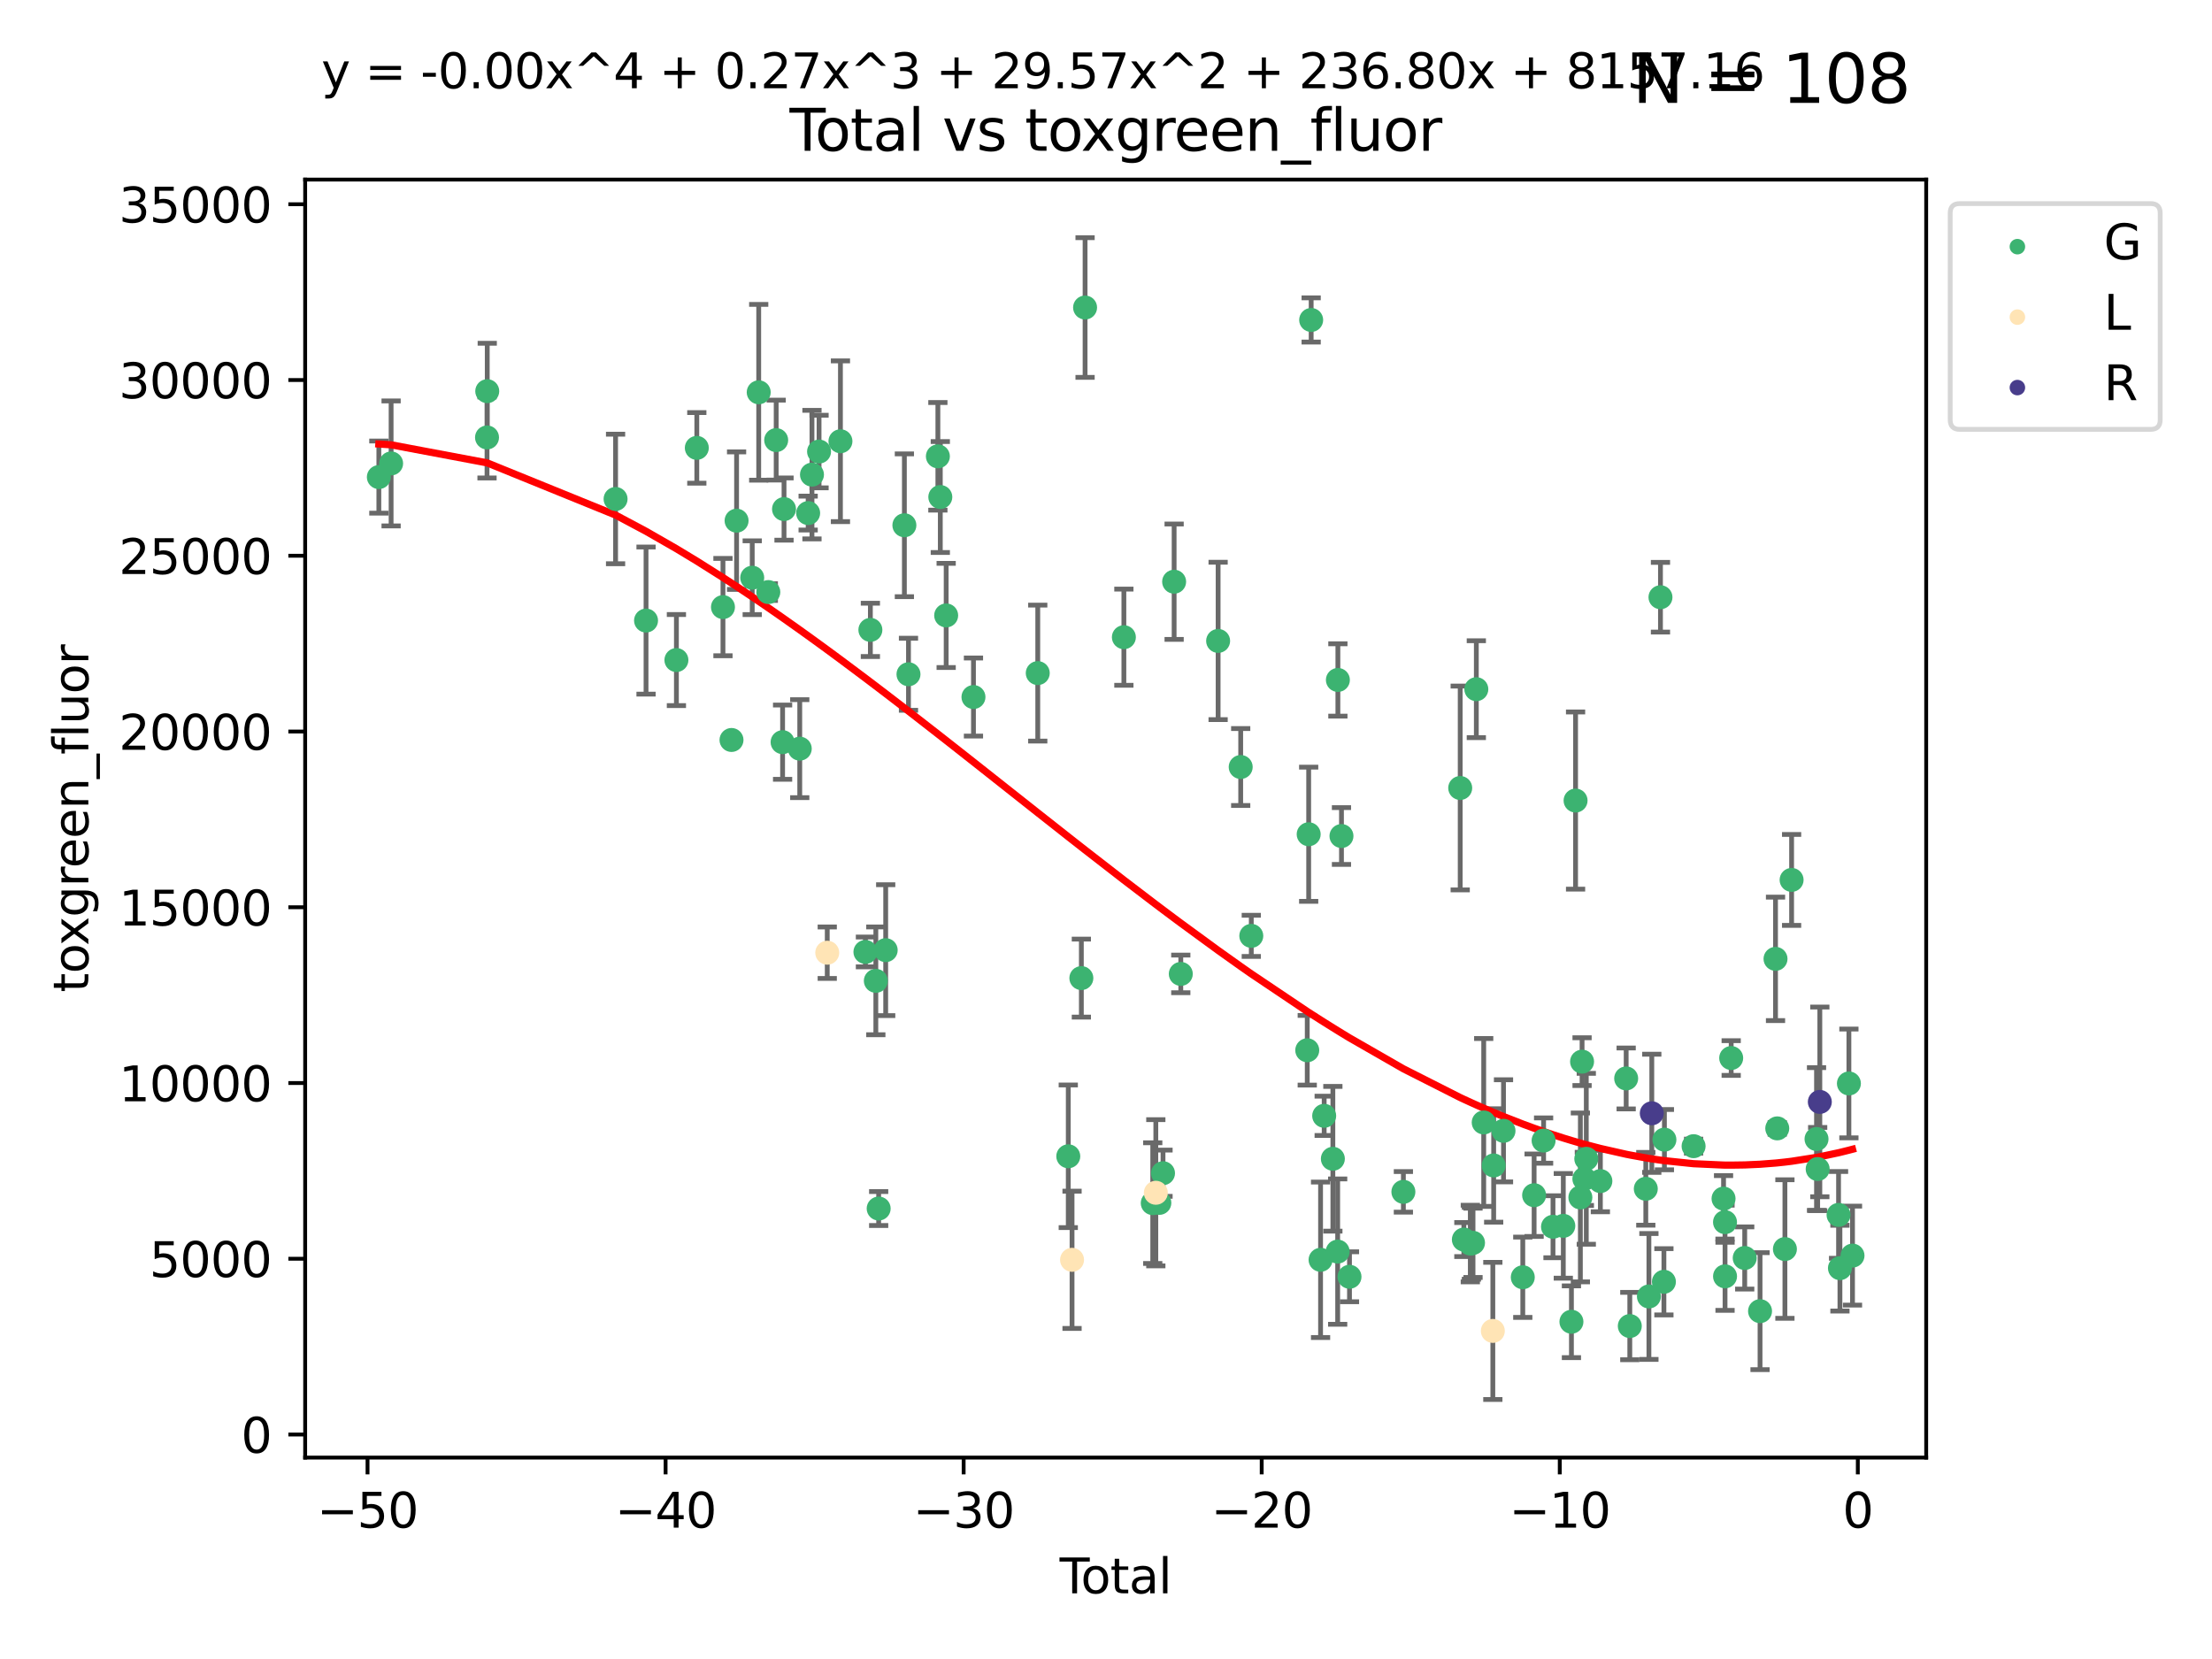 <?xml version="1.0" encoding="utf-8" standalone="no"?>
<!DOCTYPE svg PUBLIC "-//W3C//DTD SVG 1.1//EN"
  "http://www.w3.org/Graphics/SVG/1.1/DTD/svg11.dtd">
<svg xmlns:xlink="http://www.w3.org/1999/xlink" width="460.8pt" height="345.6pt" viewBox="0 0 460.8 345.6" xmlns="http://www.w3.org/2000/svg" version="1.1">
 <defs>
  <style type="text/css">*{stroke-linejoin: round; stroke-linecap: butt}</style>
 </defs>
 <g id="figure_1">
  <g id="patch_1">
   <path d="M 0 345.6 
L 460.8 345.6 
L 460.8 0 
L 0 0 
z
" style="fill: #ffffff"/>
  </g>
  <g id="axes_1">
   <g id="patch_2">
    <path d="M 63.571 303.64 
L 401.26 303.64 
L 401.26 37.411 
L 63.571 37.411 
z
" style="fill: #ffffff"/>
   </g>
   <g id="PathCollection_1">
    <defs>
     <path id="me036cbfe14" d="M 0 1.118 
C 0.297 1.118 0.581 1 0.791 0.791 
C 1 0.581 1.118 0.297 1.118 0 
C 1.118 -0.297 1 -0.581 0.791 -0.791 
C 0.581 -1 0.297 -1.118 0 -1.118 
C -0.297 -1.118 -0.581 -1 -0.791 -0.791 
C -1 -0.581 -1.118 -0.297 -1.118 0 
C -1.118 0.297 -1 0.581 -0.791 0.791 
C -0.581 1 -0.297 1.118 0 1.118 
z
" style="stroke: #3cb371"/>
    </defs>
    <g clip-path="url(#p4281a7e987)">
     <use xlink:href="#me036cbfe14" x="78.921" y="99.384" style="fill: #3cb371; stroke: #3cb371"/>
     <use xlink:href="#me036cbfe14" x="81.475" y="96.541" style="fill: #3cb371; stroke: #3cb371"/>
     <use xlink:href="#me036cbfe14" x="101.455" y="91.13" style="fill: #3cb371; stroke: #3cb371"/>
     <use xlink:href="#me036cbfe14" x="101.503" y="81.489" style="fill: #3cb371; stroke: #3cb371"/>
     <use xlink:href="#me036cbfe14" x="128.236" y="103.944" style="fill: #3cb371; stroke: #3cb371"/>
     <use xlink:href="#me036cbfe14" x="134.582" y="129.274" style="fill: #3cb371; stroke: #3cb371"/>
     <use xlink:href="#me036cbfe14" x="140.908" y="137.502" style="fill: #3cb371; stroke: #3cb371"/>
     <use xlink:href="#me036cbfe14" x="145.158" y="93.3" style="fill: #3cb371; stroke: #3cb371"/>
     <use xlink:href="#me036cbfe14" x="150.607" y="126.468" style="fill: #3cb371; stroke: #3cb371"/>
     <use xlink:href="#me036cbfe14" x="152.385" y="154.15" style="fill: #3cb371; stroke: #3cb371"/>
     <use xlink:href="#me036cbfe14" x="153.443" y="108.464" style="fill: #3cb371; stroke: #3cb371"/>
     <use xlink:href="#me036cbfe14" x="156.702" y="120.346" style="fill: #3cb371; stroke: #3cb371"/>
     <use xlink:href="#me036cbfe14" x="158.054" y="81.723" style="fill: #3cb371; stroke: #3cb371"/>
     <use xlink:href="#me036cbfe14" x="160.053" y="123.338" style="fill: #3cb371; stroke: #3cb371"/>
     <use xlink:href="#me036cbfe14" x="161.693" y="91.681" style="fill: #3cb371; stroke: #3cb371"/>
     <use xlink:href="#me036cbfe14" x="163.029" y="154.606" style="fill: #3cb371; stroke: #3cb371"/>
     <use xlink:href="#me036cbfe14" x="163.326" y="106.049" style="fill: #3cb371; stroke: #3cb371"/>
     <use xlink:href="#me036cbfe14" x="166.604" y="155.959" style="fill: #3cb371; stroke: #3cb371"/>
     <use xlink:href="#me036cbfe14" x="168.353" y="106.883" style="fill: #3cb371; stroke: #3cb371"/>
     <use xlink:href="#me036cbfe14" x="169.149" y="98.872" style="fill: #3cb371; stroke: #3cb371"/>
     <use xlink:href="#me036cbfe14" x="170.625" y="94.068" style="fill: #3cb371; stroke: #3cb371"/>
     <use xlink:href="#me036cbfe14" x="175.08" y="91.921" style="fill: #3cb371; stroke: #3cb371"/>
     <use xlink:href="#me036cbfe14" x="180.284" y="198.307" style="fill: #3cb371; stroke: #3cb371"/>
     <use xlink:href="#me036cbfe14" x="181.316" y="131.215" style="fill: #3cb371; stroke: #3cb371"/>
     <use xlink:href="#me036cbfe14" x="182.452" y="204.329" style="fill: #3cb371; stroke: #3cb371"/>
     <use xlink:href="#me036cbfe14" x="183.043" y="251.761" style="fill: #3cb371; stroke: #3cb371"/>
     <use xlink:href="#me036cbfe14" x="184.506" y="197.934" style="fill: #3cb371; stroke: #3cb371"/>
     <use xlink:href="#me036cbfe14" x="188.399" y="109.422" style="fill: #3cb371; stroke: #3cb371"/>
     <use xlink:href="#me036cbfe14" x="189.254" y="140.46" style="fill: #3cb371; stroke: #3cb371"/>
     <use xlink:href="#me036cbfe14" x="195.378" y="95.064" style="fill: #3cb371; stroke: #3cb371"/>
     <use xlink:href="#me036cbfe14" x="195.884" y="103.538" style="fill: #3cb371; stroke: #3cb371"/>
     <use xlink:href="#me036cbfe14" x="197.104" y="128.206" style="fill: #3cb371; stroke: #3cb371"/>
     <use xlink:href="#me036cbfe14" x="202.791" y="145.205" style="fill: #3cb371; stroke: #3cb371"/>
     <use xlink:href="#me036cbfe14" x="216.184" y="140.219" style="fill: #3cb371; stroke: #3cb371"/>
     <use xlink:href="#me036cbfe14" x="222.541" y="240.875" style="fill: #3cb371; stroke: #3cb371"/>
     <use xlink:href="#me036cbfe14" x="225.266" y="203.755" style="fill: #3cb371; stroke: #3cb371"/>
     <use xlink:href="#me036cbfe14" x="226.042" y="64.063" style="fill: #3cb371; stroke: #3cb371"/>
     <use xlink:href="#me036cbfe14" x="234.124" y="132.739" style="fill: #3cb371; stroke: #3cb371"/>
     <use xlink:href="#me036cbfe14" x="240.139" y="250.633" style="fill: #3cb371; stroke: #3cb371"/>
     <use xlink:href="#me036cbfe14" x="241.512" y="250.581" style="fill: #3cb371; stroke: #3cb371"/>
     <use xlink:href="#me036cbfe14" x="242.277" y="244.401" style="fill: #3cb371; stroke: #3cb371"/>
     <use xlink:href="#me036cbfe14" x="244.593" y="121.179" style="fill: #3cb371; stroke: #3cb371"/>
     <use xlink:href="#me036cbfe14" x="245.98" y="202.884" style="fill: #3cb371; stroke: #3cb371"/>
     <use xlink:href="#me036cbfe14" x="253.757" y="133.517" style="fill: #3cb371; stroke: #3cb371"/>
     <use xlink:href="#me036cbfe14" x="258.46" y="159.781" style="fill: #3cb371; stroke: #3cb371"/>
     <use xlink:href="#me036cbfe14" x="260.666" y="194.958" style="fill: #3cb371; stroke: #3cb371"/>
     <use xlink:href="#me036cbfe14" x="272.324" y="218.788" style="fill: #3cb371; stroke: #3cb371"/>
     <use xlink:href="#me036cbfe14" x="272.621" y="173.788" style="fill: #3cb371; stroke: #3cb371"/>
     <use xlink:href="#me036cbfe14" x="273.14" y="66.654" style="fill: #3cb371; stroke: #3cb371"/>
     <use xlink:href="#me036cbfe14" x="275.098" y="262.44" style="fill: #3cb371; stroke: #3cb371"/>
     <use xlink:href="#me036cbfe14" x="275.851" y="232.446" style="fill: #3cb371; stroke: #3cb371"/>
     <use xlink:href="#me036cbfe14" x="277.66" y="241.396" style="fill: #3cb371; stroke: #3cb371"/>
     <use xlink:href="#me036cbfe14" x="278.661" y="260.731" style="fill: #3cb371; stroke: #3cb371"/>
     <use xlink:href="#me036cbfe14" x="278.706" y="141.646" style="fill: #3cb371; stroke: #3cb371"/>
     <use xlink:href="#me036cbfe14" x="279.453" y="174.161" style="fill: #3cb371; stroke: #3cb371"/>
     <use xlink:href="#me036cbfe14" x="281.124" y="265.976" style="fill: #3cb371; stroke: #3cb371"/>
     <use xlink:href="#me036cbfe14" x="292.351" y="248.283" style="fill: #3cb371; stroke: #3cb371"/>
     <use xlink:href="#me036cbfe14" x="304.188" y="164.152" style="fill: #3cb371; stroke: #3cb371"/>
     <use xlink:href="#me036cbfe14" x="304.949" y="258.224" style="fill: #3cb371; stroke: #3cb371"/>
     <use xlink:href="#me036cbfe14" x="306.295" y="259.054" style="fill: #3cb371; stroke: #3cb371"/>
     <use xlink:href="#me036cbfe14" x="306.523" y="258.999" style="fill: #3cb371; stroke: #3cb371"/>
     <use xlink:href="#me036cbfe14" x="306.856" y="258.905" style="fill: #3cb371; stroke: #3cb371"/>
     <use xlink:href="#me036cbfe14" x="307.546" y="143.569" style="fill: #3cb371; stroke: #3cb371"/>
     <use xlink:href="#me036cbfe14" x="309.083" y="233.828" style="fill: #3cb371; stroke: #3cb371"/>
     <use xlink:href="#me036cbfe14" x="311.159" y="242.785" style="fill: #3cb371; stroke: #3cb371"/>
     <use xlink:href="#me036cbfe14" x="313.207" y="235.571" style="fill: #3cb371; stroke: #3cb371"/>
     <use xlink:href="#me036cbfe14" x="317.223" y="266.077" style="fill: #3cb371; stroke: #3cb371"/>
     <use xlink:href="#me036cbfe14" x="319.584" y="248.983" style="fill: #3cb371; stroke: #3cb371"/>
     <use xlink:href="#me036cbfe14" x="321.559" y="237.6" style="fill: #3cb371; stroke: #3cb371"/>
     <use xlink:href="#me036cbfe14" x="323.519" y="255.556" style="fill: #3cb371; stroke: #3cb371"/>
     <use xlink:href="#me036cbfe14" x="325.666" y="255.367" style="fill: #3cb371; stroke: #3cb371"/>
     <use xlink:href="#me036cbfe14" x="327.357" y="275.346" style="fill: #3cb371; stroke: #3cb371"/>
     <use xlink:href="#me036cbfe14" x="328.221" y="166.771" style="fill: #3cb371; stroke: #3cb371"/>
     <use xlink:href="#me036cbfe14" x="329.22" y="249.446" style="fill: #3cb371; stroke: #3cb371"/>
     <use xlink:href="#me036cbfe14" x="329.574" y="221.159" style="fill: #3cb371; stroke: #3cb371"/>
     <use xlink:href="#me036cbfe14" x="330.052" y="245.58" style="fill: #3cb371; stroke: #3cb371"/>
     <use xlink:href="#me036cbfe14" x="330.454" y="241.399" style="fill: #3cb371; stroke: #3cb371"/>
     <use xlink:href="#me036cbfe14" x="333.387" y="246.04" style="fill: #3cb371; stroke: #3cb371"/>
     <use xlink:href="#me036cbfe14" x="338.76" y="224.658" style="fill: #3cb371; stroke: #3cb371"/>
     <use xlink:href="#me036cbfe14" x="339.517" y="276.24" style="fill: #3cb371; stroke: #3cb371"/>
     <use xlink:href="#me036cbfe14" x="342.85" y="247.647" style="fill: #3cb371; stroke: #3cb371"/>
     <use xlink:href="#me036cbfe14" x="343.499" y="270.077" style="fill: #3cb371; stroke: #3cb371"/>
     <use xlink:href="#me036cbfe14" x="345.907" y="124.413" style="fill: #3cb371; stroke: #3cb371"/>
     <use xlink:href="#me036cbfe14" x="346.624" y="267.021" style="fill: #3cb371; stroke: #3cb371"/>
     <use xlink:href="#me036cbfe14" x="346.728" y="237.409" style="fill: #3cb371; stroke: #3cb371"/>
     <use xlink:href="#me036cbfe14" x="352.806" y="238.77" style="fill: #3cb371; stroke: #3cb371"/>
     <use xlink:href="#me036cbfe14" x="359.046" y="249.694" style="fill: #3cb371; stroke: #3cb371"/>
     <use xlink:href="#me036cbfe14" x="359.351" y="254.593" style="fill: #3cb371; stroke: #3cb371"/>
     <use xlink:href="#me036cbfe14" x="359.357" y="265.884" style="fill: #3cb371; stroke: #3cb371"/>
     <use xlink:href="#me036cbfe14" x="360.638" y="220.405" style="fill: #3cb371; stroke: #3cb371"/>
     <use xlink:href="#me036cbfe14" x="363.456" y="262.062" style="fill: #3cb371; stroke: #3cb371"/>
     <use xlink:href="#me036cbfe14" x="366.649" y="273.137" style="fill: #3cb371; stroke: #3cb371"/>
     <use xlink:href="#me036cbfe14" x="369.873" y="199.747" style="fill: #3cb371; stroke: #3cb371"/>
     <use xlink:href="#me036cbfe14" x="370.235" y="235.062" style="fill: #3cb371; stroke: #3cb371"/>
     <use xlink:href="#me036cbfe14" x="371.831" y="260.201" style="fill: #3cb371; stroke: #3cb371"/>
     <use xlink:href="#me036cbfe14" x="373.224" y="183.3" style="fill: #3cb371; stroke: #3cb371"/>
     <use xlink:href="#me036cbfe14" x="378.415" y="237.277" style="fill: #3cb371; stroke: #3cb371"/>
     <use xlink:href="#me036cbfe14" x="378.654" y="243.529" style="fill: #3cb371; stroke: #3cb371"/>
     <use xlink:href="#me036cbfe14" x="383.005" y="253.085" style="fill: #3cb371; stroke: #3cb371"/>
     <use xlink:href="#me036cbfe14" x="383.293" y="264.178" style="fill: #3cb371; stroke: #3cb371"/>
     <use xlink:href="#me036cbfe14" x="385.16" y="225.705" style="fill: #3cb371; stroke: #3cb371"/>
     <use xlink:href="#me036cbfe14" x="385.911" y="261.566" style="fill: #3cb371; stroke: #3cb371"/>
    </g>
   </g>
   <g id="PathCollection_2">
    <defs>
     <path id="mf6ccc5d798" d="M 0 1.118 
C 0.297 1.118 0.581 1 0.791 0.791 
C 1 0.581 1.118 0.297 1.118 0 
C 1.118 -0.297 1 -0.581 0.791 -0.791 
C 0.581 -1 0.297 -1.118 0 -1.118 
C -0.297 -1.118 -0.581 -1 -0.791 -0.791 
C -1 -0.581 -1.118 -0.297 -1.118 0 
C -1.118 0.297 -1 0.581 -0.791 0.791 
C -0.581 1 -0.297 1.118 0 1.118 
z
" style="stroke: #ffe4b5"/>
    </defs>
    <g clip-path="url(#p4281a7e987)">
     <use xlink:href="#mf6ccc5d798" x="172.331" y="198.467" style="fill: #ffe4b5; stroke: #ffe4b5"/>
     <use xlink:href="#mf6ccc5d798" x="223.327" y="262.442" style="fill: #ffe4b5; stroke: #ffe4b5"/>
     <use xlink:href="#mf6ccc5d798" x="240.779" y="248.476" style="fill: #ffe4b5; stroke: #ffe4b5"/>
     <use xlink:href="#mf6ccc5d798" x="310.985" y="277.254" style="fill: #ffe4b5; stroke: #ffe4b5"/>
    </g>
   </g>
   <g id="PathCollection_3">
    <defs>
     <path id="m0e3ef31651" d="M 0 1.118 
C 0.297 1.118 0.581 1 0.791 0.791 
C 1 0.581 1.118 0.297 1.118 0 
C 1.118 -0.297 1 -0.581 0.791 -0.791 
C 0.581 -1 0.297 -1.118 0 -1.118 
C -0.297 -1.118 -0.581 -1 -0.791 -0.791 
C -1 -0.581 -1.118 -0.297 -1.118 0 
C -1.118 0.297 -1 0.581 -0.791 0.791 
C -0.581 1 -0.297 1.118 0 1.118 
z
" style="stroke: #483d8b"/>
    </defs>
    <g clip-path="url(#p4281a7e987)">
     <use xlink:href="#m0e3ef31651" x="344.099" y="231.918" style="fill: #483d8b; stroke: #483d8b"/>
     <use xlink:href="#m0e3ef31651" x="379.103" y="229.547" style="fill: #483d8b; stroke: #483d8b"/>
    </g>
   </g>
   <g id="matplotlib.axis_1">
    <g id="xtick_1">
     <g id="line2d_1">
      <defs>
       <path id="m9d27b658f3" d="M 0 0 
L 0 3.5 
" style="stroke: #000000; stroke-width: 0.8"/>
      </defs>
      <g>
       <use xlink:href="#m9d27b658f3" x="76.563" y="303.64" style="stroke: #000000; stroke-width: 0.8"/>
      </g>
     </g>
     <g id="text_1">
      <!-- −50 -->
      <g transform="translate(66.011 318.238)scale(0.1 -0.1)">
       <defs>
        <path id="DejaVuSans-2212" d="M 678 2272 
L 4684 2272 
L 4684 1741 
L 678 1741 
L 678 2272 
z
" transform="scale(0.016)"/>
        <path id="DejaVuSans-35" d="M 691 4666 
L 3169 4666 
L 3169 4134 
L 1269 4134 
L 1269 2991 
Q 1406 3038 1543 3061 
Q 1681 3084 1819 3084 
Q 2600 3084 3056 2656 
Q 3513 2228 3513 1497 
Q 3513 744 3044 326 
Q 2575 -91 1722 -91 
Q 1428 -91 1123 -41 
Q 819 9 494 109 
L 494 744 
Q 775 591 1075 516 
Q 1375 441 1709 441 
Q 2250 441 2565 725 
Q 2881 1009 2881 1497 
Q 2881 1984 2565 2268 
Q 2250 2553 1709 2553 
Q 1456 2553 1204 2497 
Q 953 2441 691 2322 
L 691 4666 
z
" transform="scale(0.016)"/>
        <path id="DejaVuSans-30" d="M 2034 4250 
Q 1547 4250 1301 3770 
Q 1056 3291 1056 2328 
Q 1056 1369 1301 889 
Q 1547 409 2034 409 
Q 2525 409 2770 889 
Q 3016 1369 3016 2328 
Q 3016 3291 2770 3770 
Q 2525 4250 2034 4250 
z
M 2034 4750 
Q 2819 4750 3233 4129 
Q 3647 3509 3647 2328 
Q 3647 1150 3233 529 
Q 2819 -91 2034 -91 
Q 1250 -91 836 529 
Q 422 1150 422 2328 
Q 422 3509 836 4129 
Q 1250 4750 2034 4750 
z
" transform="scale(0.016)"/>
       </defs>
       <use xlink:href="#DejaVuSans-2212"/>
       <use xlink:href="#DejaVuSans-35" x="83.789"/>
       <use xlink:href="#DejaVuSans-30" x="147.412"/>
      </g>
     </g>
    </g>
    <g id="xtick_2">
     <g id="line2d_2">
      <g>
       <use xlink:href="#m9d27b658f3" x="138.654" y="303.64" style="stroke: #000000; stroke-width: 0.8"/>
      </g>
     </g>
     <g id="text_2">
      <!-- −40 -->
      <g transform="translate(128.102 318.238)scale(0.1 -0.1)">
       <defs>
        <path id="DejaVuSans-34" d="M 2419 4116 
L 825 1625 
L 2419 1625 
L 2419 4116 
z
M 2253 4666 
L 3047 4666 
L 3047 1625 
L 3713 1625 
L 3713 1100 
L 3047 1100 
L 3047 0 
L 2419 0 
L 2419 1100 
L 313 1100 
L 313 1709 
L 2253 4666 
z
" transform="scale(0.016)"/>
       </defs>
       <use xlink:href="#DejaVuSans-2212"/>
       <use xlink:href="#DejaVuSans-34" x="83.789"/>
       <use xlink:href="#DejaVuSans-30" x="147.412"/>
      </g>
     </g>
    </g>
    <g id="xtick_3">
     <g id="line2d_3">
      <g>
       <use xlink:href="#m9d27b658f3" x="200.745" y="303.64" style="stroke: #000000; stroke-width: 0.8"/>
      </g>
     </g>
     <g id="text_3">
      <!-- −30 -->
      <g transform="translate(190.193 318.238)scale(0.1 -0.1)">
       <defs>
        <path id="DejaVuSans-33" d="M 2597 2516 
Q 3050 2419 3304 2112 
Q 3559 1806 3559 1356 
Q 3559 666 3084 287 
Q 2609 -91 1734 -91 
Q 1441 -91 1130 -33 
Q 819 25 488 141 
L 488 750 
Q 750 597 1062 519 
Q 1375 441 1716 441 
Q 2309 441 2620 675 
Q 2931 909 2931 1356 
Q 2931 1769 2642 2001 
Q 2353 2234 1838 2234 
L 1294 2234 
L 1294 2753 
L 1863 2753 
Q 2328 2753 2575 2939 
Q 2822 3125 2822 3475 
Q 2822 3834 2567 4026 
Q 2313 4219 1838 4219 
Q 1578 4219 1281 4162 
Q 984 4106 628 3988 
L 628 4550 
Q 988 4650 1302 4700 
Q 1616 4750 1894 4750 
Q 2613 4750 3031 4423 
Q 3450 4097 3450 3541 
Q 3450 3153 3228 2886 
Q 3006 2619 2597 2516 
z
" transform="scale(0.016)"/>
       </defs>
       <use xlink:href="#DejaVuSans-2212"/>
       <use xlink:href="#DejaVuSans-33" x="83.789"/>
       <use xlink:href="#DejaVuSans-30" x="147.412"/>
      </g>
     </g>
    </g>
    <g id="xtick_4">
     <g id="line2d_4">
      <g>
       <use xlink:href="#m9d27b658f3" x="262.836" y="303.64" style="stroke: #000000; stroke-width: 0.8"/>
      </g>
     </g>
     <g id="text_4">
      <!-- −20 -->
      <g transform="translate(252.283 318.238)scale(0.1 -0.1)">
       <defs>
        <path id="DejaVuSans-32" d="M 1228 531 
L 3431 531 
L 3431 0 
L 469 0 
L 469 531 
Q 828 903 1448 1529 
Q 2069 2156 2228 2338 
Q 2531 2678 2651 2914 
Q 2772 3150 2772 3378 
Q 2772 3750 2511 3984 
Q 2250 4219 1831 4219 
Q 1534 4219 1204 4116 
Q 875 4013 500 3803 
L 500 4441 
Q 881 4594 1212 4672 
Q 1544 4750 1819 4750 
Q 2544 4750 2975 4387 
Q 3406 4025 3406 3419 
Q 3406 3131 3298 2873 
Q 3191 2616 2906 2266 
Q 2828 2175 2409 1742 
Q 1991 1309 1228 531 
z
" transform="scale(0.016)"/>
       </defs>
       <use xlink:href="#DejaVuSans-2212"/>
       <use xlink:href="#DejaVuSans-32" x="83.789"/>
       <use xlink:href="#DejaVuSans-30" x="147.412"/>
      </g>
     </g>
    </g>
    <g id="xtick_5">
     <g id="line2d_5">
      <g>
       <use xlink:href="#m9d27b658f3" x="324.927" y="303.64" style="stroke: #000000; stroke-width: 0.8"/>
      </g>
     </g>
     <g id="text_5">
      <!-- −10 -->
      <g transform="translate(314.374 318.238)scale(0.1 -0.1)">
       <defs>
        <path id="DejaVuSans-31" d="M 794 531 
L 1825 531 
L 1825 4091 
L 703 3866 
L 703 4441 
L 1819 4666 
L 2450 4666 
L 2450 531 
L 3481 531 
L 3481 0 
L 794 0 
L 794 531 
z
" transform="scale(0.016)"/>
       </defs>
       <use xlink:href="#DejaVuSans-2212"/>
       <use xlink:href="#DejaVuSans-31" x="83.789"/>
       <use xlink:href="#DejaVuSans-30" x="147.412"/>
      </g>
     </g>
    </g>
    <g id="xtick_6">
     <g id="line2d_6">
      <g>
       <use xlink:href="#m9d27b658f3" x="387.017" y="303.64" style="stroke: #000000; stroke-width: 0.8"/>
      </g>
     </g>
     <g id="text_6">
      <!-- 0 -->
      <g transform="translate(383.836 318.238)scale(0.1 -0.1)">
       <use xlink:href="#DejaVuSans-30"/>
      </g>
     </g>
    </g>
    <g id="text_7">
     <!-- Total -->
     <g transform="translate(220.739 331.917)scale(0.1 -0.1)">
      <defs>
       <path id="DejaVuSans-54" d="M -19 4666 
L 3928 4666 
L 3928 4134 
L 2272 4134 
L 2272 0 
L 1638 0 
L 1638 4134 
L -19 4134 
L -19 4666 
z
" transform="scale(0.016)"/>
       <path id="DejaVuSans-6f" d="M 1959 3097 
Q 1497 3097 1228 2736 
Q 959 2375 959 1747 
Q 959 1119 1226 758 
Q 1494 397 1959 397 
Q 2419 397 2687 759 
Q 2956 1122 2956 1747 
Q 2956 2369 2687 2733 
Q 2419 3097 1959 3097 
z
M 1959 3584 
Q 2709 3584 3137 3096 
Q 3566 2609 3566 1747 
Q 3566 888 3137 398 
Q 2709 -91 1959 -91 
Q 1206 -91 779 398 
Q 353 888 353 1747 
Q 353 2609 779 3096 
Q 1206 3584 1959 3584 
z
" transform="scale(0.016)"/>
       <path id="DejaVuSans-74" d="M 1172 4494 
L 1172 3500 
L 2356 3500 
L 2356 3053 
L 1172 3053 
L 1172 1153 
Q 1172 725 1289 603 
Q 1406 481 1766 481 
L 2356 481 
L 2356 0 
L 1766 0 
Q 1100 0 847 248 
Q 594 497 594 1153 
L 594 3053 
L 172 3053 
L 172 3500 
L 594 3500 
L 594 4494 
L 1172 4494 
z
" transform="scale(0.016)"/>
       <path id="DejaVuSans-61" d="M 2194 1759 
Q 1497 1759 1228 1600 
Q 959 1441 959 1056 
Q 959 750 1161 570 
Q 1363 391 1709 391 
Q 2188 391 2477 730 
Q 2766 1069 2766 1631 
L 2766 1759 
L 2194 1759 
z
M 3341 1997 
L 3341 0 
L 2766 0 
L 2766 531 
Q 2569 213 2275 61 
Q 1981 -91 1556 -91 
Q 1019 -91 701 211 
Q 384 513 384 1019 
Q 384 1609 779 1909 
Q 1175 2209 1959 2209 
L 2766 2209 
L 2766 2266 
Q 2766 2663 2505 2880 
Q 2244 3097 1772 3097 
Q 1472 3097 1187 3025 
Q 903 2953 641 2809 
L 641 3341 
Q 956 3463 1253 3523 
Q 1550 3584 1831 3584 
Q 2591 3584 2966 3190 
Q 3341 2797 3341 1997 
z
" transform="scale(0.016)"/>
       <path id="DejaVuSans-6c" d="M 603 4863 
L 1178 4863 
L 1178 0 
L 603 0 
L 603 4863 
z
" transform="scale(0.016)"/>
      </defs>
      <use xlink:href="#DejaVuSans-54"/>
      <use xlink:href="#DejaVuSans-6f" x="44.084"/>
      <use xlink:href="#DejaVuSans-74" x="105.266"/>
      <use xlink:href="#DejaVuSans-61" x="144.475"/>
      <use xlink:href="#DejaVuSans-6c" x="205.754"/>
     </g>
    </g>
   </g>
   <g id="matplotlib.axis_2">
    <g id="ytick_1">
     <g id="line2d_7">
      <defs>
       <path id="m37ddbd6f25" d="M 0 0 
L -3.5 0 
" style="stroke: #000000; stroke-width: 0.8"/>
      </defs>
      <g>
       <use xlink:href="#m37ddbd6f25" x="63.571" y="298.837" style="stroke: #000000; stroke-width: 0.8"/>
      </g>
     </g>
     <g id="text_8">
      <!-- 0 -->
      <g transform="translate(50.209 302.637)scale(0.1 -0.1)">
       <use xlink:href="#DejaVuSans-30"/>
      </g>
     </g>
    </g>
    <g id="ytick_2">
     <g id="line2d_8">
      <g>
       <use xlink:href="#m37ddbd6f25" x="63.571" y="262.225" style="stroke: #000000; stroke-width: 0.8"/>
      </g>
     </g>
     <g id="text_9">
      <!-- 5000 -->
      <g transform="translate(31.121 266.024)scale(0.1 -0.1)">
       <use xlink:href="#DejaVuSans-35"/>
       <use xlink:href="#DejaVuSans-30" x="63.623"/>
       <use xlink:href="#DejaVuSans-30" x="127.246"/>
       <use xlink:href="#DejaVuSans-30" x="190.869"/>
      </g>
     </g>
    </g>
    <g id="ytick_3">
     <g id="line2d_9">
      <g>
       <use xlink:href="#m37ddbd6f25" x="63.571" y="225.613" style="stroke: #000000; stroke-width: 0.8"/>
      </g>
     </g>
     <g id="text_10">
      <!-- 10000 -->
      <g transform="translate(24.759 229.412)scale(0.1 -0.1)">
       <use xlink:href="#DejaVuSans-31"/>
       <use xlink:href="#DejaVuSans-30" x="63.623"/>
       <use xlink:href="#DejaVuSans-30" x="127.246"/>
       <use xlink:href="#DejaVuSans-30" x="190.869"/>
       <use xlink:href="#DejaVuSans-30" x="254.492"/>
      </g>
     </g>
    </g>
    <g id="ytick_4">
     <g id="line2d_10">
      <g>
       <use xlink:href="#m37ddbd6f25" x="63.571" y="189.001" style="stroke: #000000; stroke-width: 0.8"/>
      </g>
     </g>
     <g id="text_11">
      <!-- 15000 -->
      <g transform="translate(24.759 192.8)scale(0.1 -0.1)">
       <use xlink:href="#DejaVuSans-31"/>
       <use xlink:href="#DejaVuSans-35" x="63.623"/>
       <use xlink:href="#DejaVuSans-30" x="127.246"/>
       <use xlink:href="#DejaVuSans-30" x="190.869"/>
       <use xlink:href="#DejaVuSans-30" x="254.492"/>
      </g>
     </g>
    </g>
    <g id="ytick_5">
     <g id="line2d_11">
      <g>
       <use xlink:href="#m37ddbd6f25" x="63.571" y="152.389" style="stroke: #000000; stroke-width: 0.8"/>
      </g>
     </g>
     <g id="text_12">
      <!-- 20000 -->
      <g transform="translate(24.759 156.188)scale(0.1 -0.1)">
       <use xlink:href="#DejaVuSans-32"/>
       <use xlink:href="#DejaVuSans-30" x="63.623"/>
       <use xlink:href="#DejaVuSans-30" x="127.246"/>
       <use xlink:href="#DejaVuSans-30" x="190.869"/>
       <use xlink:href="#DejaVuSans-30" x="254.492"/>
      </g>
     </g>
    </g>
    <g id="ytick_6">
     <g id="line2d_12">
      <g>
       <use xlink:href="#m37ddbd6f25" x="63.571" y="115.776" style="stroke: #000000; stroke-width: 0.8"/>
      </g>
     </g>
     <g id="text_13">
      <!-- 25000 -->
      <g transform="translate(24.759 119.576)scale(0.1 -0.1)">
       <use xlink:href="#DejaVuSans-32"/>
       <use xlink:href="#DejaVuSans-35" x="63.623"/>
       <use xlink:href="#DejaVuSans-30" x="127.246"/>
       <use xlink:href="#DejaVuSans-30" x="190.869"/>
       <use xlink:href="#DejaVuSans-30" x="254.492"/>
      </g>
     </g>
    </g>
    <g id="ytick_7">
     <g id="line2d_13">
      <g>
       <use xlink:href="#m37ddbd6f25" x="63.571" y="79.164" style="stroke: #000000; stroke-width: 0.8"/>
      </g>
     </g>
     <g id="text_14">
      <!-- 30000 -->
      <g transform="translate(24.759 82.964)scale(0.1 -0.1)">
       <use xlink:href="#DejaVuSans-33"/>
       <use xlink:href="#DejaVuSans-30" x="63.623"/>
       <use xlink:href="#DejaVuSans-30" x="127.246"/>
       <use xlink:href="#DejaVuSans-30" x="190.869"/>
       <use xlink:href="#DejaVuSans-30" x="254.492"/>
      </g>
     </g>
    </g>
    <g id="ytick_8">
     <g id="line2d_14">
      <g>
       <use xlink:href="#m37ddbd6f25" x="63.571" y="42.552" style="stroke: #000000; stroke-width: 0.8"/>
      </g>
     </g>
     <g id="text_15">
      <!-- 35000 -->
      <g transform="translate(24.759 46.351)scale(0.1 -0.1)">
       <use xlink:href="#DejaVuSans-33"/>
       <use xlink:href="#DejaVuSans-35" x="63.623"/>
       <use xlink:href="#DejaVuSans-30" x="127.246"/>
       <use xlink:href="#DejaVuSans-30" x="190.869"/>
       <use xlink:href="#DejaVuSans-30" x="254.492"/>
      </g>
     </g>
    </g>
    <g id="text_16">
     <!-- toxgreen_fluor -->
     <g transform="translate(18.401 206.72)rotate(-90)scale(0.1 -0.1)">
      <defs>
       <path id="DejaVuSans-78" d="M 3513 3500 
L 2247 1797 
L 3578 0 
L 2900 0 
L 1881 1375 
L 863 0 
L 184 0 
L 1544 1831 
L 300 3500 
L 978 3500 
L 1906 2253 
L 2834 3500 
L 3513 3500 
z
" transform="scale(0.016)"/>
       <path id="DejaVuSans-67" d="M 2906 1791 
Q 2906 2416 2648 2759 
Q 2391 3103 1925 3103 
Q 1463 3103 1205 2759 
Q 947 2416 947 1791 
Q 947 1169 1205 825 
Q 1463 481 1925 481 
Q 2391 481 2648 825 
Q 2906 1169 2906 1791 
z
M 3481 434 
Q 3481 -459 3084 -895 
Q 2688 -1331 1869 -1331 
Q 1566 -1331 1297 -1286 
Q 1028 -1241 775 -1147 
L 775 -588 
Q 1028 -725 1275 -790 
Q 1522 -856 1778 -856 
Q 2344 -856 2625 -561 
Q 2906 -266 2906 331 
L 2906 616 
Q 2728 306 2450 153 
Q 2172 0 1784 0 
Q 1141 0 747 490 
Q 353 981 353 1791 
Q 353 2603 747 3093 
Q 1141 3584 1784 3584 
Q 2172 3584 2450 3431 
Q 2728 3278 2906 2969 
L 2906 3500 
L 3481 3500 
L 3481 434 
z
" transform="scale(0.016)"/>
       <path id="DejaVuSans-72" d="M 2631 2963 
Q 2534 3019 2420 3045 
Q 2306 3072 2169 3072 
Q 1681 3072 1420 2755 
Q 1159 2438 1159 1844 
L 1159 0 
L 581 0 
L 581 3500 
L 1159 3500 
L 1159 2956 
Q 1341 3275 1631 3429 
Q 1922 3584 2338 3584 
Q 2397 3584 2469 3576 
Q 2541 3569 2628 3553 
L 2631 2963 
z
" transform="scale(0.016)"/>
       <path id="DejaVuSans-65" d="M 3597 1894 
L 3597 1613 
L 953 1613 
Q 991 1019 1311 708 
Q 1631 397 2203 397 
Q 2534 397 2845 478 
Q 3156 559 3463 722 
L 3463 178 
Q 3153 47 2828 -22 
Q 2503 -91 2169 -91 
Q 1331 -91 842 396 
Q 353 884 353 1716 
Q 353 2575 817 3079 
Q 1281 3584 2069 3584 
Q 2775 3584 3186 3129 
Q 3597 2675 3597 1894 
z
M 3022 2063 
Q 3016 2534 2758 2815 
Q 2500 3097 2075 3097 
Q 1594 3097 1305 2825 
Q 1016 2553 972 2059 
L 3022 2063 
z
" transform="scale(0.016)"/>
       <path id="DejaVuSans-6e" d="M 3513 2113 
L 3513 0 
L 2938 0 
L 2938 2094 
Q 2938 2591 2744 2837 
Q 2550 3084 2163 3084 
Q 1697 3084 1428 2787 
Q 1159 2491 1159 1978 
L 1159 0 
L 581 0 
L 581 3500 
L 1159 3500 
L 1159 2956 
Q 1366 3272 1645 3428 
Q 1925 3584 2291 3584 
Q 2894 3584 3203 3211 
Q 3513 2838 3513 2113 
z
" transform="scale(0.016)"/>
       <path id="DejaVuSans-5f" d="M 3263 -1063 
L 3263 -1509 
L -63 -1509 
L -63 -1063 
L 3263 -1063 
z
" transform="scale(0.016)"/>
       <path id="DejaVuSans-66" d="M 2375 4863 
L 2375 4384 
L 1825 4384 
Q 1516 4384 1395 4259 
Q 1275 4134 1275 3809 
L 1275 3500 
L 2222 3500 
L 2222 3053 
L 1275 3053 
L 1275 0 
L 697 0 
L 697 3053 
L 147 3053 
L 147 3500 
L 697 3500 
L 697 3744 
Q 697 4328 969 4595 
Q 1241 4863 1831 4863 
L 2375 4863 
z
" transform="scale(0.016)"/>
       <path id="DejaVuSans-75" d="M 544 1381 
L 544 3500 
L 1119 3500 
L 1119 1403 
Q 1119 906 1312 657 
Q 1506 409 1894 409 
Q 2359 409 2629 706 
Q 2900 1003 2900 1516 
L 2900 3500 
L 3475 3500 
L 3475 0 
L 2900 0 
L 2900 538 
Q 2691 219 2414 64 
Q 2138 -91 1772 -91 
Q 1169 -91 856 284 
Q 544 659 544 1381 
z
M 1991 3584 
L 1991 3584 
z
" transform="scale(0.016)"/>
      </defs>
      <use xlink:href="#DejaVuSans-74"/>
      <use xlink:href="#DejaVuSans-6f" x="39.209"/>
      <use xlink:href="#DejaVuSans-78" x="97.266"/>
      <use xlink:href="#DejaVuSans-67" x="156.445"/>
      <use xlink:href="#DejaVuSans-72" x="219.922"/>
      <use xlink:href="#DejaVuSans-65" x="258.785"/>
      <use xlink:href="#DejaVuSans-65" x="320.309"/>
      <use xlink:href="#DejaVuSans-6e" x="381.832"/>
      <use xlink:href="#DejaVuSans-5f" x="445.211"/>
      <use xlink:href="#DejaVuSans-66" x="495.211"/>
      <use xlink:href="#DejaVuSans-6c" x="530.416"/>
      <use xlink:href="#DejaVuSans-75" x="558.199"/>
      <use xlink:href="#DejaVuSans-6f" x="621.578"/>
      <use xlink:href="#DejaVuSans-72" x="682.76"/>
     </g>
    </g>
   </g>
   <g id="LineCollection_1">
    <path d="M 78.921 106.898 
L 78.921 91.871 
" clip-path="url(#p4281a7e987)" style="fill: none; stroke: #696969"/>
    <path d="M 81.475 109.558 
L 81.475 83.523 
" clip-path="url(#p4281a7e987)" style="fill: none; stroke: #696969"/>
    <path d="M 101.455 99.57 
L 101.455 82.689 
" clip-path="url(#p4281a7e987)" style="fill: none; stroke: #696969"/>
    <path d="M 101.503 91.466 
L 101.503 71.513 
" clip-path="url(#p4281a7e987)" style="fill: none; stroke: #696969"/>
    <path d="M 128.236 117.438 
L 128.236 90.45 
" clip-path="url(#p4281a7e987)" style="fill: none; stroke: #696969"/>
    <path d="M 134.582 144.598 
L 134.582 113.949 
" clip-path="url(#p4281a7e987)" style="fill: none; stroke: #696969"/>
    <path d="M 140.908 146.989 
L 140.908 128.015 
" clip-path="url(#p4281a7e987)" style="fill: none; stroke: #696969"/>
    <path d="M 145.158 100.653 
L 145.158 85.948 
" clip-path="url(#p4281a7e987)" style="fill: none; stroke: #696969"/>
    <path d="M 150.607 136.606 
L 150.607 116.331 
" clip-path="url(#p4281a7e987)" style="fill: none; stroke: #696969"/>
    <path d="M 152.385 154.698 
L 152.385 153.602 
" clip-path="url(#p4281a7e987)" style="fill: none; stroke: #696969"/>
    <path d="M 153.443 122.79 
L 153.443 94.137 
" clip-path="url(#p4281a7e987)" style="fill: none; stroke: #696969"/>
    <path d="M 156.702 128.028 
L 156.702 112.665 
" clip-path="url(#p4281a7e987)" style="fill: none; stroke: #696969"/>
    <path d="M 158.054 100.031 
L 158.054 63.415 
" clip-path="url(#p4281a7e987)" style="fill: none; stroke: #696969"/>
    <path d="M 160.053 125.079 
L 160.053 121.598 
" clip-path="url(#p4281a7e987)" style="fill: none; stroke: #696969"/>
    <path d="M 161.693 100.007 
L 161.693 83.355 
" clip-path="url(#p4281a7e987)" style="fill: none; stroke: #696969"/>
    <path d="M 163.029 162.342 
L 163.029 146.87 
" clip-path="url(#p4281a7e987)" style="fill: none; stroke: #696969"/>
    <path d="M 163.326 112.531 
L 163.326 99.567 
" clip-path="url(#p4281a7e987)" style="fill: none; stroke: #696969"/>
    <path d="M 166.604 166.163 
L 166.604 145.754 
" clip-path="url(#p4281a7e987)" style="fill: none; stroke: #696969"/>
    <path d="M 168.353 110.41 
L 168.353 103.356 
" clip-path="url(#p4281a7e987)" style="fill: none; stroke: #696969"/>
    <path d="M 169.149 112.262 
L 169.149 85.481 
" clip-path="url(#p4281a7e987)" style="fill: none; stroke: #696969"/>
    <path d="M 170.625 101.63 
L 170.625 86.505 
" clip-path="url(#p4281a7e987)" style="fill: none; stroke: #696969"/>
    <path d="M 175.08 108.664 
L 175.08 75.177 
" clip-path="url(#p4281a7e987)" style="fill: none; stroke: #696969"/>
    <path d="M 180.284 201.411 
L 180.284 195.204 
" clip-path="url(#p4281a7e987)" style="fill: none; stroke: #696969"/>
    <path d="M 181.316 136.764 
L 181.316 125.666 
" clip-path="url(#p4281a7e987)" style="fill: none; stroke: #696969"/>
    <path d="M 182.452 215.558 
L 182.452 193.101 
" clip-path="url(#p4281a7e987)" style="fill: none; stroke: #696969"/>
    <path d="M 183.043 255.297 
L 183.043 248.225 
" clip-path="url(#p4281a7e987)" style="fill: none; stroke: #696969"/>
    <path d="M 184.506 211.568 
L 184.506 184.3 
" clip-path="url(#p4281a7e987)" style="fill: none; stroke: #696969"/>
    <path d="M 188.399 124.296 
L 188.399 94.547 
" clip-path="url(#p4281a7e987)" style="fill: none; stroke: #696969"/>
    <path d="M 189.254 147.964 
L 189.254 132.955 
" clip-path="url(#p4281a7e987)" style="fill: none; stroke: #696969"/>
    <path d="M 195.378 106.274 
L 195.378 83.854 
" clip-path="url(#p4281a7e987)" style="fill: none; stroke: #696969"/>
    <path d="M 195.884 115.093 
L 195.884 91.984 
" clip-path="url(#p4281a7e987)" style="fill: none; stroke: #696969"/>
    <path d="M 197.104 139.059 
L 197.104 117.353 
" clip-path="url(#p4281a7e987)" style="fill: none; stroke: #696969"/>
    <path d="M 202.791 153.339 
L 202.791 137.071 
" clip-path="url(#p4281a7e987)" style="fill: none; stroke: #696969"/>
    <path d="M 216.184 154.378 
L 216.184 126.06 
" clip-path="url(#p4281a7e987)" style="fill: none; stroke: #696969"/>
    <path d="M 222.541 255.734 
L 222.541 226.016 
" clip-path="url(#p4281a7e987)" style="fill: none; stroke: #696969"/>
    <path d="M 225.266 211.883 
L 225.266 195.628 
" clip-path="url(#p4281a7e987)" style="fill: none; stroke: #696969"/>
    <path d="M 226.042 78.614 
L 226.042 49.513 
" clip-path="url(#p4281a7e987)" style="fill: none; stroke: #696969"/>
    <path d="M 234.124 142.757 
L 234.124 122.722 
" clip-path="url(#p4281a7e987)" style="fill: none; stroke: #696969"/>
    <path d="M 240.139 263.202 
L 240.139 238.065 
" clip-path="url(#p4281a7e987)" style="fill: none; stroke: #696969"/>
    <path d="M 241.512 251.505 
L 241.512 249.657 
" clip-path="url(#p4281a7e987)" style="fill: none; stroke: #696969"/>
    <path d="M 242.277 249.219 
L 242.277 239.583 
" clip-path="url(#p4281a7e987)" style="fill: none; stroke: #696969"/>
    <path d="M 244.593 133.193 
L 244.593 109.164 
" clip-path="url(#p4281a7e987)" style="fill: none; stroke: #696969"/>
    <path d="M 245.98 206.804 
L 245.98 198.964 
" clip-path="url(#p4281a7e987)" style="fill: none; stroke: #696969"/>
    <path d="M 253.757 149.908 
L 253.757 117.126 
" clip-path="url(#p4281a7e987)" style="fill: none; stroke: #696969"/>
    <path d="M 258.46 167.796 
L 258.46 151.767 
" clip-path="url(#p4281a7e987)" style="fill: none; stroke: #696969"/>
    <path d="M 260.666 199.248 
L 260.666 190.669 
" clip-path="url(#p4281a7e987)" style="fill: none; stroke: #696969"/>
    <path d="M 272.324 226.042 
L 272.324 211.534 
" clip-path="url(#p4281a7e987)" style="fill: none; stroke: #696969"/>
    <path d="M 272.621 187.763 
L 272.621 159.814 
" clip-path="url(#p4281a7e987)" style="fill: none; stroke: #696969"/>
    <path d="M 273.14 71.257 
L 273.14 62.052 
" clip-path="url(#p4281a7e987)" style="fill: none; stroke: #696969"/>
    <path d="M 275.098 278.632 
L 275.098 246.248 
" clip-path="url(#p4281a7e987)" style="fill: none; stroke: #696969"/>
    <path d="M 275.851 236.536 
L 275.851 228.355 
" clip-path="url(#p4281a7e987)" style="fill: none; stroke: #696969"/>
    <path d="M 277.66 256.471 
L 277.66 226.321 
" clip-path="url(#p4281a7e987)" style="fill: none; stroke: #696969"/>
    <path d="M 278.661 275.87 
L 278.661 245.592 
" clip-path="url(#p4281a7e987)" style="fill: none; stroke: #696969"/>
    <path d="M 278.706 149.183 
L 278.706 134.109 
" clip-path="url(#p4281a7e987)" style="fill: none; stroke: #696969"/>
    <path d="M 279.453 180.078 
L 279.453 168.244 
" clip-path="url(#p4281a7e987)" style="fill: none; stroke: #696969"/>
    <path d="M 281.124 271.179 
L 281.124 260.773 
" clip-path="url(#p4281a7e987)" style="fill: none; stroke: #696969"/>
    <path d="M 292.351 252.511 
L 292.351 244.054 
" clip-path="url(#p4281a7e987)" style="fill: none; stroke: #696969"/>
    <path d="M 304.188 185.382 
L 304.188 142.921 
" clip-path="url(#p4281a7e987)" style="fill: none; stroke: #696969"/>
    <path d="M 304.949 261.765 
L 304.949 254.682 
" clip-path="url(#p4281a7e987)" style="fill: none; stroke: #696969"/>
    <path d="M 306.295 267.037 
L 306.295 251.072 
" clip-path="url(#p4281a7e987)" style="fill: none; stroke: #696969"/>
    <path d="M 306.523 266.485 
L 306.523 251.513 
" clip-path="url(#p4281a7e987)" style="fill: none; stroke: #696969"/>
    <path d="M 306.856 266.123 
L 306.856 251.686 
" clip-path="url(#p4281a7e987)" style="fill: none; stroke: #696969"/>
    <path d="M 307.546 153.662 
L 307.546 133.476 
" clip-path="url(#p4281a7e987)" style="fill: none; stroke: #696969"/>
    <path d="M 309.083 251.314 
L 309.083 216.341 
" clip-path="url(#p4281a7e987)" style="fill: none; stroke: #696969"/>
    <path d="M 311.159 254.599 
L 311.159 230.971 
" clip-path="url(#p4281a7e987)" style="fill: none; stroke: #696969"/>
    <path d="M 313.207 246.208 
L 313.207 224.934 
" clip-path="url(#p4281a7e987)" style="fill: none; stroke: #696969"/>
    <path d="M 317.223 274.44 
L 317.223 257.713 
" clip-path="url(#p4281a7e987)" style="fill: none; stroke: #696969"/>
    <path d="M 319.584 257.572 
L 319.584 240.395 
" clip-path="url(#p4281a7e987)" style="fill: none; stroke: #696969"/>
    <path d="M 321.559 242.318 
L 321.559 232.881 
" clip-path="url(#p4281a7e987)" style="fill: none; stroke: #696969"/>
    <path d="M 323.519 262.014 
L 323.519 249.098 
" clip-path="url(#p4281a7e987)" style="fill: none; stroke: #696969"/>
    <path d="M 325.666 266.269 
L 325.666 244.465 
" clip-path="url(#p4281a7e987)" style="fill: none; stroke: #696969"/>
    <path d="M 327.357 282.819 
L 327.357 267.873 
" clip-path="url(#p4281a7e987)" style="fill: none; stroke: #696969"/>
    <path d="M 328.221 185.226 
L 328.221 148.317 
" clip-path="url(#p4281a7e987)" style="fill: none; stroke: #696969"/>
    <path d="M 329.22 267.036 
L 329.22 231.857 
" clip-path="url(#p4281a7e987)" style="fill: none; stroke: #696969"/>
    <path d="M 329.574 226.135 
L 329.574 216.182 
" clip-path="url(#p4281a7e987)" style="fill: none; stroke: #696969"/>
    <path d="M 330.052 251.118 
L 330.052 240.042 
" clip-path="url(#p4281a7e987)" style="fill: none; stroke: #696969"/>
    <path d="M 330.454 259.197 
L 330.454 223.602 
" clip-path="url(#p4281a7e987)" style="fill: none; stroke: #696969"/>
    <path d="M 333.387 252.434 
L 333.387 239.645 
" clip-path="url(#p4281a7e987)" style="fill: none; stroke: #696969"/>
    <path d="M 338.76 231.005 
L 338.76 218.311 
" clip-path="url(#p4281a7e987)" style="fill: none; stroke: #696969"/>
    <path d="M 339.517 283.256 
L 339.517 269.224 
" clip-path="url(#p4281a7e987)" style="fill: none; stroke: #696969"/>
    <path d="M 342.85 255.224 
L 342.85 240.07 
" clip-path="url(#p4281a7e987)" style="fill: none; stroke: #696969"/>
    <path d="M 343.499 283.189 
L 343.499 256.965 
" clip-path="url(#p4281a7e987)" style="fill: none; stroke: #696969"/>
    <path d="M 345.907 131.675 
L 345.907 117.152 
" clip-path="url(#p4281a7e987)" style="fill: none; stroke: #696969"/>
    <path d="M 346.624 273.925 
L 346.624 260.116 
" clip-path="url(#p4281a7e987)" style="fill: none; stroke: #696969"/>
    <path d="M 346.728 243.688 
L 346.728 231.129 
" clip-path="url(#p4281a7e987)" style="fill: none; stroke: #696969"/>
    <path d="M 352.806 240.238 
L 352.806 237.303 
" clip-path="url(#p4281a7e987)" style="fill: none; stroke: #696969"/>
    <path d="M 359.046 254.488 
L 359.046 244.899 
" clip-path="url(#p4281a7e987)" style="fill: none; stroke: #696969"/>
    <path d="M 359.351 258.122 
L 359.351 251.063 
" clip-path="url(#p4281a7e987)" style="fill: none; stroke: #696969"/>
    <path d="M 359.357 272.976 
L 359.357 258.793 
" clip-path="url(#p4281a7e987)" style="fill: none; stroke: #696969"/>
    <path d="M 360.638 224.022 
L 360.638 216.789 
" clip-path="url(#p4281a7e987)" style="fill: none; stroke: #696969"/>
    <path d="M 363.456 268.537 
L 363.456 255.586 
" clip-path="url(#p4281a7e987)" style="fill: none; stroke: #696969"/>
    <path d="M 366.649 285.319 
L 366.649 260.955 
" clip-path="url(#p4281a7e987)" style="fill: none; stroke: #696969"/>
    <path d="M 369.873 212.605 
L 369.873 186.889 
" clip-path="url(#p4281a7e987)" style="fill: none; stroke: #696969"/>
    <path d="M 370.235 236.277 
L 370.235 233.848 
" clip-path="url(#p4281a7e987)" style="fill: none; stroke: #696969"/>
    <path d="M 371.831 274.634 
L 371.831 245.767 
" clip-path="url(#p4281a7e987)" style="fill: none; stroke: #696969"/>
    <path d="M 373.224 192.773 
L 373.224 173.828 
" clip-path="url(#p4281a7e987)" style="fill: none; stroke: #696969"/>
    <path d="M 378.415 252.15 
L 378.415 222.404 
" clip-path="url(#p4281a7e987)" style="fill: none; stroke: #696969"/>
    <path d="M 378.654 252.196 
L 378.654 234.863 
" clip-path="url(#p4281a7e987)" style="fill: none; stroke: #696969"/>
    <path d="M 383.005 262.124 
L 383.005 244.045 
" clip-path="url(#p4281a7e987)" style="fill: none; stroke: #696969"/>
    <path d="M 383.293 273.111 
L 383.293 255.244 
" clip-path="url(#p4281a7e987)" style="fill: none; stroke: #696969"/>
    <path d="M 385.16 237.036 
L 385.16 214.374 
" clip-path="url(#p4281a7e987)" style="fill: none; stroke: #696969"/>
    <path d="M 385.911 271.877 
L 385.911 251.255 
" clip-path="url(#p4281a7e987)" style="fill: none; stroke: #696969"/>
   </g>
   <g id="line2d_15">
    <defs>
     <path id="ma4d9142f1d" d="M 2 0 
L -2 -0 
" style="stroke: #696969"/>
    </defs>
    <g clip-path="url(#p4281a7e987)">
     <use xlink:href="#ma4d9142f1d" x="78.921" y="106.898" style="fill: #696969; stroke: #696969"/>
     <use xlink:href="#ma4d9142f1d" x="81.475" y="109.558" style="fill: #696969; stroke: #696969"/>
     <use xlink:href="#ma4d9142f1d" x="101.455" y="99.57" style="fill: #696969; stroke: #696969"/>
     <use xlink:href="#ma4d9142f1d" x="101.503" y="91.466" style="fill: #696969; stroke: #696969"/>
     <use xlink:href="#ma4d9142f1d" x="128.236" y="117.438" style="fill: #696969; stroke: #696969"/>
     <use xlink:href="#ma4d9142f1d" x="134.582" y="144.598" style="fill: #696969; stroke: #696969"/>
     <use xlink:href="#ma4d9142f1d" x="140.908" y="146.989" style="fill: #696969; stroke: #696969"/>
     <use xlink:href="#ma4d9142f1d" x="145.158" y="100.653" style="fill: #696969; stroke: #696969"/>
     <use xlink:href="#ma4d9142f1d" x="150.607" y="136.606" style="fill: #696969; stroke: #696969"/>
     <use xlink:href="#ma4d9142f1d" x="152.385" y="154.698" style="fill: #696969; stroke: #696969"/>
     <use xlink:href="#ma4d9142f1d" x="153.443" y="122.79" style="fill: #696969; stroke: #696969"/>
     <use xlink:href="#ma4d9142f1d" x="156.702" y="128.028" style="fill: #696969; stroke: #696969"/>
     <use xlink:href="#ma4d9142f1d" x="158.054" y="100.031" style="fill: #696969; stroke: #696969"/>
     <use xlink:href="#ma4d9142f1d" x="160.053" y="125.079" style="fill: #696969; stroke: #696969"/>
     <use xlink:href="#ma4d9142f1d" x="161.693" y="100.007" style="fill: #696969; stroke: #696969"/>
     <use xlink:href="#ma4d9142f1d" x="163.029" y="162.342" style="fill: #696969; stroke: #696969"/>
     <use xlink:href="#ma4d9142f1d" x="163.326" y="112.531" style="fill: #696969; stroke: #696969"/>
     <use xlink:href="#ma4d9142f1d" x="166.604" y="166.163" style="fill: #696969; stroke: #696969"/>
     <use xlink:href="#ma4d9142f1d" x="168.353" y="110.41" style="fill: #696969; stroke: #696969"/>
     <use xlink:href="#ma4d9142f1d" x="169.149" y="112.262" style="fill: #696969; stroke: #696969"/>
     <use xlink:href="#ma4d9142f1d" x="170.625" y="101.63" style="fill: #696969; stroke: #696969"/>
     <use xlink:href="#ma4d9142f1d" x="175.08" y="108.664" style="fill: #696969; stroke: #696969"/>
     <use xlink:href="#ma4d9142f1d" x="180.284" y="201.411" style="fill: #696969; stroke: #696969"/>
     <use xlink:href="#ma4d9142f1d" x="181.316" y="136.764" style="fill: #696969; stroke: #696969"/>
     <use xlink:href="#ma4d9142f1d" x="182.452" y="215.558" style="fill: #696969; stroke: #696969"/>
     <use xlink:href="#ma4d9142f1d" x="183.043" y="255.297" style="fill: #696969; stroke: #696969"/>
     <use xlink:href="#ma4d9142f1d" x="184.506" y="211.568" style="fill: #696969; stroke: #696969"/>
     <use xlink:href="#ma4d9142f1d" x="188.399" y="124.296" style="fill: #696969; stroke: #696969"/>
     <use xlink:href="#ma4d9142f1d" x="189.254" y="147.964" style="fill: #696969; stroke: #696969"/>
     <use xlink:href="#ma4d9142f1d" x="195.378" y="106.274" style="fill: #696969; stroke: #696969"/>
     <use xlink:href="#ma4d9142f1d" x="195.884" y="115.093" style="fill: #696969; stroke: #696969"/>
     <use xlink:href="#ma4d9142f1d" x="197.104" y="139.059" style="fill: #696969; stroke: #696969"/>
     <use xlink:href="#ma4d9142f1d" x="202.791" y="153.339" style="fill: #696969; stroke: #696969"/>
     <use xlink:href="#ma4d9142f1d" x="216.184" y="154.378" style="fill: #696969; stroke: #696969"/>
     <use xlink:href="#ma4d9142f1d" x="222.541" y="255.734" style="fill: #696969; stroke: #696969"/>
     <use xlink:href="#ma4d9142f1d" x="225.266" y="211.883" style="fill: #696969; stroke: #696969"/>
     <use xlink:href="#ma4d9142f1d" x="226.042" y="78.614" style="fill: #696969; stroke: #696969"/>
     <use xlink:href="#ma4d9142f1d" x="234.124" y="142.757" style="fill: #696969; stroke: #696969"/>
     <use xlink:href="#ma4d9142f1d" x="240.139" y="263.202" style="fill: #696969; stroke: #696969"/>
     <use xlink:href="#ma4d9142f1d" x="241.512" y="251.505" style="fill: #696969; stroke: #696969"/>
     <use xlink:href="#ma4d9142f1d" x="242.277" y="249.219" style="fill: #696969; stroke: #696969"/>
     <use xlink:href="#ma4d9142f1d" x="244.593" y="133.193" style="fill: #696969; stroke: #696969"/>
     <use xlink:href="#ma4d9142f1d" x="245.98" y="206.804" style="fill: #696969; stroke: #696969"/>
     <use xlink:href="#ma4d9142f1d" x="253.757" y="149.908" style="fill: #696969; stroke: #696969"/>
     <use xlink:href="#ma4d9142f1d" x="258.46" y="167.796" style="fill: #696969; stroke: #696969"/>
     <use xlink:href="#ma4d9142f1d" x="260.666" y="199.248" style="fill: #696969; stroke: #696969"/>
     <use xlink:href="#ma4d9142f1d" x="272.324" y="226.042" style="fill: #696969; stroke: #696969"/>
     <use xlink:href="#ma4d9142f1d" x="272.621" y="187.763" style="fill: #696969; stroke: #696969"/>
     <use xlink:href="#ma4d9142f1d" x="273.14" y="71.257" style="fill: #696969; stroke: #696969"/>
     <use xlink:href="#ma4d9142f1d" x="275.098" y="278.632" style="fill: #696969; stroke: #696969"/>
     <use xlink:href="#ma4d9142f1d" x="275.851" y="236.536" style="fill: #696969; stroke: #696969"/>
     <use xlink:href="#ma4d9142f1d" x="277.66" y="256.471" style="fill: #696969; stroke: #696969"/>
     <use xlink:href="#ma4d9142f1d" x="278.661" y="275.87" style="fill: #696969; stroke: #696969"/>
     <use xlink:href="#ma4d9142f1d" x="278.706" y="149.183" style="fill: #696969; stroke: #696969"/>
     <use xlink:href="#ma4d9142f1d" x="279.453" y="180.078" style="fill: #696969; stroke: #696969"/>
     <use xlink:href="#ma4d9142f1d" x="281.124" y="271.179" style="fill: #696969; stroke: #696969"/>
     <use xlink:href="#ma4d9142f1d" x="292.351" y="252.511" style="fill: #696969; stroke: #696969"/>
     <use xlink:href="#ma4d9142f1d" x="304.188" y="185.382" style="fill: #696969; stroke: #696969"/>
     <use xlink:href="#ma4d9142f1d" x="304.949" y="261.765" style="fill: #696969; stroke: #696969"/>
     <use xlink:href="#ma4d9142f1d" x="306.295" y="267.037" style="fill: #696969; stroke: #696969"/>
     <use xlink:href="#ma4d9142f1d" x="306.523" y="266.485" style="fill: #696969; stroke: #696969"/>
     <use xlink:href="#ma4d9142f1d" x="306.856" y="266.123" style="fill: #696969; stroke: #696969"/>
     <use xlink:href="#ma4d9142f1d" x="307.546" y="153.662" style="fill: #696969; stroke: #696969"/>
     <use xlink:href="#ma4d9142f1d" x="309.083" y="251.314" style="fill: #696969; stroke: #696969"/>
     <use xlink:href="#ma4d9142f1d" x="311.159" y="254.599" style="fill: #696969; stroke: #696969"/>
     <use xlink:href="#ma4d9142f1d" x="313.207" y="246.208" style="fill: #696969; stroke: #696969"/>
     <use xlink:href="#ma4d9142f1d" x="317.223" y="274.44" style="fill: #696969; stroke: #696969"/>
     <use xlink:href="#ma4d9142f1d" x="319.584" y="257.572" style="fill: #696969; stroke: #696969"/>
     <use xlink:href="#ma4d9142f1d" x="321.559" y="242.318" style="fill: #696969; stroke: #696969"/>
     <use xlink:href="#ma4d9142f1d" x="323.519" y="262.014" style="fill: #696969; stroke: #696969"/>
     <use xlink:href="#ma4d9142f1d" x="325.666" y="266.269" style="fill: #696969; stroke: #696969"/>
     <use xlink:href="#ma4d9142f1d" x="327.357" y="282.819" style="fill: #696969; stroke: #696969"/>
     <use xlink:href="#ma4d9142f1d" x="328.221" y="185.226" style="fill: #696969; stroke: #696969"/>
     <use xlink:href="#ma4d9142f1d" x="329.22" y="267.036" style="fill: #696969; stroke: #696969"/>
     <use xlink:href="#ma4d9142f1d" x="329.574" y="226.135" style="fill: #696969; stroke: #696969"/>
     <use xlink:href="#ma4d9142f1d" x="330.052" y="251.118" style="fill: #696969; stroke: #696969"/>
     <use xlink:href="#ma4d9142f1d" x="330.454" y="259.197" style="fill: #696969; stroke: #696969"/>
     <use xlink:href="#ma4d9142f1d" x="333.387" y="252.434" style="fill: #696969; stroke: #696969"/>
     <use xlink:href="#ma4d9142f1d" x="338.76" y="231.005" style="fill: #696969; stroke: #696969"/>
     <use xlink:href="#ma4d9142f1d" x="339.517" y="283.256" style="fill: #696969; stroke: #696969"/>
     <use xlink:href="#ma4d9142f1d" x="342.85" y="255.224" style="fill: #696969; stroke: #696969"/>
     <use xlink:href="#ma4d9142f1d" x="343.499" y="283.189" style="fill: #696969; stroke: #696969"/>
     <use xlink:href="#ma4d9142f1d" x="345.907" y="131.675" style="fill: #696969; stroke: #696969"/>
     <use xlink:href="#ma4d9142f1d" x="346.624" y="273.925" style="fill: #696969; stroke: #696969"/>
     <use xlink:href="#ma4d9142f1d" x="346.728" y="243.688" style="fill: #696969; stroke: #696969"/>
     <use xlink:href="#ma4d9142f1d" x="352.806" y="240.238" style="fill: #696969; stroke: #696969"/>
     <use xlink:href="#ma4d9142f1d" x="359.046" y="254.488" style="fill: #696969; stroke: #696969"/>
     <use xlink:href="#ma4d9142f1d" x="359.351" y="258.122" style="fill: #696969; stroke: #696969"/>
     <use xlink:href="#ma4d9142f1d" x="359.357" y="272.976" style="fill: #696969; stroke: #696969"/>
     <use xlink:href="#ma4d9142f1d" x="360.638" y="224.022" style="fill: #696969; stroke: #696969"/>
     <use xlink:href="#ma4d9142f1d" x="363.456" y="268.537" style="fill: #696969; stroke: #696969"/>
     <use xlink:href="#ma4d9142f1d" x="366.649" y="285.319" style="fill: #696969; stroke: #696969"/>
     <use xlink:href="#ma4d9142f1d" x="369.873" y="212.605" style="fill: #696969; stroke: #696969"/>
     <use xlink:href="#ma4d9142f1d" x="370.235" y="236.277" style="fill: #696969; stroke: #696969"/>
     <use xlink:href="#ma4d9142f1d" x="371.831" y="274.634" style="fill: #696969; stroke: #696969"/>
     <use xlink:href="#ma4d9142f1d" x="373.224" y="192.773" style="fill: #696969; stroke: #696969"/>
     <use xlink:href="#ma4d9142f1d" x="378.415" y="252.15" style="fill: #696969; stroke: #696969"/>
     <use xlink:href="#ma4d9142f1d" x="378.654" y="252.196" style="fill: #696969; stroke: #696969"/>
     <use xlink:href="#ma4d9142f1d" x="383.005" y="262.124" style="fill: #696969; stroke: #696969"/>
     <use xlink:href="#ma4d9142f1d" x="383.293" y="273.111" style="fill: #696969; stroke: #696969"/>
     <use xlink:href="#ma4d9142f1d" x="385.16" y="237.036" style="fill: #696969; stroke: #696969"/>
     <use xlink:href="#ma4d9142f1d" x="385.911" y="271.877" style="fill: #696969; stroke: #696969"/>
    </g>
   </g>
   <g id="line2d_16">
    <g clip-path="url(#p4281a7e987)">
     <use xlink:href="#ma4d9142f1d" x="78.921" y="91.871" style="fill: #696969; stroke: #696969"/>
     <use xlink:href="#ma4d9142f1d" x="81.475" y="83.523" style="fill: #696969; stroke: #696969"/>
     <use xlink:href="#ma4d9142f1d" x="101.455" y="82.689" style="fill: #696969; stroke: #696969"/>
     <use xlink:href="#ma4d9142f1d" x="101.503" y="71.513" style="fill: #696969; stroke: #696969"/>
     <use xlink:href="#ma4d9142f1d" x="128.236" y="90.45" style="fill: #696969; stroke: #696969"/>
     <use xlink:href="#ma4d9142f1d" x="134.582" y="113.949" style="fill: #696969; stroke: #696969"/>
     <use xlink:href="#ma4d9142f1d" x="140.908" y="128.015" style="fill: #696969; stroke: #696969"/>
     <use xlink:href="#ma4d9142f1d" x="145.158" y="85.948" style="fill: #696969; stroke: #696969"/>
     <use xlink:href="#ma4d9142f1d" x="150.607" y="116.331" style="fill: #696969; stroke: #696969"/>
     <use xlink:href="#ma4d9142f1d" x="152.385" y="153.602" style="fill: #696969; stroke: #696969"/>
     <use xlink:href="#ma4d9142f1d" x="153.443" y="94.137" style="fill: #696969; stroke: #696969"/>
     <use xlink:href="#ma4d9142f1d" x="156.702" y="112.665" style="fill: #696969; stroke: #696969"/>
     <use xlink:href="#ma4d9142f1d" x="158.054" y="63.415" style="fill: #696969; stroke: #696969"/>
     <use xlink:href="#ma4d9142f1d" x="160.053" y="121.598" style="fill: #696969; stroke: #696969"/>
     <use xlink:href="#ma4d9142f1d" x="161.693" y="83.355" style="fill: #696969; stroke: #696969"/>
     <use xlink:href="#ma4d9142f1d" x="163.029" y="146.87" style="fill: #696969; stroke: #696969"/>
     <use xlink:href="#ma4d9142f1d" x="163.326" y="99.567" style="fill: #696969; stroke: #696969"/>
     <use xlink:href="#ma4d9142f1d" x="166.604" y="145.754" style="fill: #696969; stroke: #696969"/>
     <use xlink:href="#ma4d9142f1d" x="168.353" y="103.356" style="fill: #696969; stroke: #696969"/>
     <use xlink:href="#ma4d9142f1d" x="169.149" y="85.481" style="fill: #696969; stroke: #696969"/>
     <use xlink:href="#ma4d9142f1d" x="170.625" y="86.505" style="fill: #696969; stroke: #696969"/>
     <use xlink:href="#ma4d9142f1d" x="175.08" y="75.177" style="fill: #696969; stroke: #696969"/>
     <use xlink:href="#ma4d9142f1d" x="180.284" y="195.204" style="fill: #696969; stroke: #696969"/>
     <use xlink:href="#ma4d9142f1d" x="181.316" y="125.666" style="fill: #696969; stroke: #696969"/>
     <use xlink:href="#ma4d9142f1d" x="182.452" y="193.101" style="fill: #696969; stroke: #696969"/>
     <use xlink:href="#ma4d9142f1d" x="183.043" y="248.225" style="fill: #696969; stroke: #696969"/>
     <use xlink:href="#ma4d9142f1d" x="184.506" y="184.3" style="fill: #696969; stroke: #696969"/>
     <use xlink:href="#ma4d9142f1d" x="188.399" y="94.547" style="fill: #696969; stroke: #696969"/>
     <use xlink:href="#ma4d9142f1d" x="189.254" y="132.955" style="fill: #696969; stroke: #696969"/>
     <use xlink:href="#ma4d9142f1d" x="195.378" y="83.854" style="fill: #696969; stroke: #696969"/>
     <use xlink:href="#ma4d9142f1d" x="195.884" y="91.984" style="fill: #696969; stroke: #696969"/>
     <use xlink:href="#ma4d9142f1d" x="197.104" y="117.353" style="fill: #696969; stroke: #696969"/>
     <use xlink:href="#ma4d9142f1d" x="202.791" y="137.071" style="fill: #696969; stroke: #696969"/>
     <use xlink:href="#ma4d9142f1d" x="216.184" y="126.06" style="fill: #696969; stroke: #696969"/>
     <use xlink:href="#ma4d9142f1d" x="222.541" y="226.016" style="fill: #696969; stroke: #696969"/>
     <use xlink:href="#ma4d9142f1d" x="225.266" y="195.628" style="fill: #696969; stroke: #696969"/>
     <use xlink:href="#ma4d9142f1d" x="226.042" y="49.513" style="fill: #696969; stroke: #696969"/>
     <use xlink:href="#ma4d9142f1d" x="234.124" y="122.722" style="fill: #696969; stroke: #696969"/>
     <use xlink:href="#ma4d9142f1d" x="240.139" y="238.065" style="fill: #696969; stroke: #696969"/>
     <use xlink:href="#ma4d9142f1d" x="241.512" y="249.657" style="fill: #696969; stroke: #696969"/>
     <use xlink:href="#ma4d9142f1d" x="242.277" y="239.583" style="fill: #696969; stroke: #696969"/>
     <use xlink:href="#ma4d9142f1d" x="244.593" y="109.164" style="fill: #696969; stroke: #696969"/>
     <use xlink:href="#ma4d9142f1d" x="245.98" y="198.964" style="fill: #696969; stroke: #696969"/>
     <use xlink:href="#ma4d9142f1d" x="253.757" y="117.126" style="fill: #696969; stroke: #696969"/>
     <use xlink:href="#ma4d9142f1d" x="258.46" y="151.767" style="fill: #696969; stroke: #696969"/>
     <use xlink:href="#ma4d9142f1d" x="260.666" y="190.669" style="fill: #696969; stroke: #696969"/>
     <use xlink:href="#ma4d9142f1d" x="272.324" y="211.534" style="fill: #696969; stroke: #696969"/>
     <use xlink:href="#ma4d9142f1d" x="272.621" y="159.814" style="fill: #696969; stroke: #696969"/>
     <use xlink:href="#ma4d9142f1d" x="273.14" y="62.052" style="fill: #696969; stroke: #696969"/>
     <use xlink:href="#ma4d9142f1d" x="275.098" y="246.248" style="fill: #696969; stroke: #696969"/>
     <use xlink:href="#ma4d9142f1d" x="275.851" y="228.355" style="fill: #696969; stroke: #696969"/>
     <use xlink:href="#ma4d9142f1d" x="277.66" y="226.321" style="fill: #696969; stroke: #696969"/>
     <use xlink:href="#ma4d9142f1d" x="278.661" y="245.592" style="fill: #696969; stroke: #696969"/>
     <use xlink:href="#ma4d9142f1d" x="278.706" y="134.109" style="fill: #696969; stroke: #696969"/>
     <use xlink:href="#ma4d9142f1d" x="279.453" y="168.244" style="fill: #696969; stroke: #696969"/>
     <use xlink:href="#ma4d9142f1d" x="281.124" y="260.773" style="fill: #696969; stroke: #696969"/>
     <use xlink:href="#ma4d9142f1d" x="292.351" y="244.054" style="fill: #696969; stroke: #696969"/>
     <use xlink:href="#ma4d9142f1d" x="304.188" y="142.921" style="fill: #696969; stroke: #696969"/>
     <use xlink:href="#ma4d9142f1d" x="304.949" y="254.682" style="fill: #696969; stroke: #696969"/>
     <use xlink:href="#ma4d9142f1d" x="306.295" y="251.072" style="fill: #696969; stroke: #696969"/>
     <use xlink:href="#ma4d9142f1d" x="306.523" y="251.513" style="fill: #696969; stroke: #696969"/>
     <use xlink:href="#ma4d9142f1d" x="306.856" y="251.686" style="fill: #696969; stroke: #696969"/>
     <use xlink:href="#ma4d9142f1d" x="307.546" y="133.476" style="fill: #696969; stroke: #696969"/>
     <use xlink:href="#ma4d9142f1d" x="309.083" y="216.341" style="fill: #696969; stroke: #696969"/>
     <use xlink:href="#ma4d9142f1d" x="311.159" y="230.971" style="fill: #696969; stroke: #696969"/>
     <use xlink:href="#ma4d9142f1d" x="313.207" y="224.934" style="fill: #696969; stroke: #696969"/>
     <use xlink:href="#ma4d9142f1d" x="317.223" y="257.713" style="fill: #696969; stroke: #696969"/>
     <use xlink:href="#ma4d9142f1d" x="319.584" y="240.395" style="fill: #696969; stroke: #696969"/>
     <use xlink:href="#ma4d9142f1d" x="321.559" y="232.881" style="fill: #696969; stroke: #696969"/>
     <use xlink:href="#ma4d9142f1d" x="323.519" y="249.098" style="fill: #696969; stroke: #696969"/>
     <use xlink:href="#ma4d9142f1d" x="325.666" y="244.465" style="fill: #696969; stroke: #696969"/>
     <use xlink:href="#ma4d9142f1d" x="327.357" y="267.873" style="fill: #696969; stroke: #696969"/>
     <use xlink:href="#ma4d9142f1d" x="328.221" y="148.317" style="fill: #696969; stroke: #696969"/>
     <use xlink:href="#ma4d9142f1d" x="329.22" y="231.857" style="fill: #696969; stroke: #696969"/>
     <use xlink:href="#ma4d9142f1d" x="329.574" y="216.182" style="fill: #696969; stroke: #696969"/>
     <use xlink:href="#ma4d9142f1d" x="330.052" y="240.042" style="fill: #696969; stroke: #696969"/>
     <use xlink:href="#ma4d9142f1d" x="330.454" y="223.602" style="fill: #696969; stroke: #696969"/>
     <use xlink:href="#ma4d9142f1d" x="333.387" y="239.645" style="fill: #696969; stroke: #696969"/>
     <use xlink:href="#ma4d9142f1d" x="338.76" y="218.311" style="fill: #696969; stroke: #696969"/>
     <use xlink:href="#ma4d9142f1d" x="339.517" y="269.224" style="fill: #696969; stroke: #696969"/>
     <use xlink:href="#ma4d9142f1d" x="342.85" y="240.07" style="fill: #696969; stroke: #696969"/>
     <use xlink:href="#ma4d9142f1d" x="343.499" y="256.965" style="fill: #696969; stroke: #696969"/>
     <use xlink:href="#ma4d9142f1d" x="345.907" y="117.152" style="fill: #696969; stroke: #696969"/>
     <use xlink:href="#ma4d9142f1d" x="346.624" y="260.116" style="fill: #696969; stroke: #696969"/>
     <use xlink:href="#ma4d9142f1d" x="346.728" y="231.129" style="fill: #696969; stroke: #696969"/>
     <use xlink:href="#ma4d9142f1d" x="352.806" y="237.303" style="fill: #696969; stroke: #696969"/>
     <use xlink:href="#ma4d9142f1d" x="359.046" y="244.899" style="fill: #696969; stroke: #696969"/>
     <use xlink:href="#ma4d9142f1d" x="359.351" y="251.063" style="fill: #696969; stroke: #696969"/>
     <use xlink:href="#ma4d9142f1d" x="359.357" y="258.793" style="fill: #696969; stroke: #696969"/>
     <use xlink:href="#ma4d9142f1d" x="360.638" y="216.789" style="fill: #696969; stroke: #696969"/>
     <use xlink:href="#ma4d9142f1d" x="363.456" y="255.586" style="fill: #696969; stroke: #696969"/>
     <use xlink:href="#ma4d9142f1d" x="366.649" y="260.955" style="fill: #696969; stroke: #696969"/>
     <use xlink:href="#ma4d9142f1d" x="369.873" y="186.889" style="fill: #696969; stroke: #696969"/>
     <use xlink:href="#ma4d9142f1d" x="370.235" y="233.848" style="fill: #696969; stroke: #696969"/>
     <use xlink:href="#ma4d9142f1d" x="371.831" y="245.767" style="fill: #696969; stroke: #696969"/>
     <use xlink:href="#ma4d9142f1d" x="373.224" y="173.828" style="fill: #696969; stroke: #696969"/>
     <use xlink:href="#ma4d9142f1d" x="378.415" y="222.404" style="fill: #696969; stroke: #696969"/>
     <use xlink:href="#ma4d9142f1d" x="378.654" y="234.863" style="fill: #696969; stroke: #696969"/>
     <use xlink:href="#ma4d9142f1d" x="383.005" y="244.045" style="fill: #696969; stroke: #696969"/>
     <use xlink:href="#ma4d9142f1d" x="383.293" y="255.244" style="fill: #696969; stroke: #696969"/>
     <use xlink:href="#ma4d9142f1d" x="385.16" y="214.374" style="fill: #696969; stroke: #696969"/>
     <use xlink:href="#ma4d9142f1d" x="385.911" y="251.255" style="fill: #696969; stroke: #696969"/>
    </g>
   </g>
   <g id="LineCollection_2">
    <path d="M 172.331 203.827 
L 172.331 193.106 
" clip-path="url(#p4281a7e987)" style="fill: none; stroke: #696969"/>
    <path d="M 223.327 276.739 
L 223.327 248.146 
" clip-path="url(#p4281a7e987)" style="fill: none; stroke: #696969"/>
    <path d="M 240.779 263.706 
L 240.779 233.245 
" clip-path="url(#p4281a7e987)" style="fill: none; stroke: #696969"/>
    <path d="M 310.985 291.539 
L 310.985 262.97 
" clip-path="url(#p4281a7e987)" style="fill: none; stroke: #696969"/>
   </g>
   <g id="line2d_17">
    <g clip-path="url(#p4281a7e987)">
     <use xlink:href="#ma4d9142f1d" x="172.331" y="203.827" style="fill: #696969; stroke: #696969"/>
     <use xlink:href="#ma4d9142f1d" x="223.327" y="276.739" style="fill: #696969; stroke: #696969"/>
     <use xlink:href="#ma4d9142f1d" x="240.779" y="263.706" style="fill: #696969; stroke: #696969"/>
     <use xlink:href="#ma4d9142f1d" x="310.985" y="291.539" style="fill: #696969; stroke: #696969"/>
    </g>
   </g>
   <g id="line2d_18">
    <g clip-path="url(#p4281a7e987)">
     <use xlink:href="#ma4d9142f1d" x="172.331" y="193.106" style="fill: #696969; stroke: #696969"/>
     <use xlink:href="#ma4d9142f1d" x="223.327" y="248.146" style="fill: #696969; stroke: #696969"/>
     <use xlink:href="#ma4d9142f1d" x="240.779" y="233.245" style="fill: #696969; stroke: #696969"/>
     <use xlink:href="#ma4d9142f1d" x="310.985" y="262.97" style="fill: #696969; stroke: #696969"/>
    </g>
   </g>
   <g id="LineCollection_3">
    <path d="M 344.099 244.225 
L 344.099 219.61 
" clip-path="url(#p4281a7e987)" style="fill: none; stroke: #696969"/>
    <path d="M 379.103 249.308 
L 379.103 209.787 
" clip-path="url(#p4281a7e987)" style="fill: none; stroke: #696969"/>
   </g>
   <g id="line2d_19">
    <g clip-path="url(#p4281a7e987)">
     <use xlink:href="#ma4d9142f1d" x="344.099" y="244.225" style="fill: #696969; stroke: #696969"/>
     <use xlink:href="#ma4d9142f1d" x="379.103" y="249.308" style="fill: #696969; stroke: #696969"/>
    </g>
   </g>
   <g id="line2d_20">
    <g clip-path="url(#p4281a7e987)">
     <use xlink:href="#ma4d9142f1d" x="344.099" y="219.61" style="fill: #696969; stroke: #696969"/>
     <use xlink:href="#ma4d9142f1d" x="379.103" y="209.787" style="fill: #696969; stroke: #696969"/>
    </g>
   </g>
   <g id="line2d_21">
    <path d="M 78.921 92.496 
L 81.475 92.662 
L 101.455 96.42 
L 101.503 96.434 
L 128.236 107.299 
L 134.582 110.68 
L 140.908 114.308 
L 145.158 116.879 
L 150.607 120.318 
L 152.385 121.472 
L 153.443 122.167 
L 156.702 124.339 
L 158.054 125.254 
L 160.053 126.622 
L 161.693 127.756 
L 163.029 128.688 
L 163.326 128.896 
L 166.604 131.216 
L 168.353 132.47 
L 169.149 133.044 
L 170.625 134.114 
L 172.331 135.359 
L 175.08 137.386 
L 180.284 141.279 
L 181.316 142.059 
L 182.452 142.921 
L 183.043 143.37 
L 184.506 144.486 
L 188.399 147.477 
L 189.254 148.137 
L 195.378 152.901 
L 195.884 153.297 
L 197.104 154.253 
L 202.791 158.726 
L 216.184 169.311 
L 222.541 174.318 
L 223.327 174.935 
L 225.266 176.453 
L 226.042 177.06 
L 234.124 183.329 
L 240.139 187.918 
L 240.779 188.402 
L 241.512 188.956 
L 242.277 189.531 
L 244.593 191.265 
L 245.98 192.297 
L 253.757 197.983 
L 258.46 201.328 
L 260.666 202.87 
L 272.324 210.7 
L 272.621 210.891 
L 273.14 211.226 
L 275.098 212.476 
L 275.851 212.952 
L 277.66 214.084 
L 278.661 214.704 
L 278.706 214.732 
L 279.453 215.191 
L 281.124 216.207 
L 292.351 222.65 
L 304.188 228.64 
L 304.949 228.995 
L 306.295 229.613 
L 306.523 229.716 
L 306.856 229.866 
L 307.546 230.176 
L 309.083 230.852 
L 310.985 231.668 
L 311.159 231.741 
L 313.207 232.587 
L 317.223 234.16 
L 319.584 235.028 
L 321.559 235.723 
L 323.519 236.382 
L 325.666 237.07 
L 327.357 237.586 
L 328.221 237.84 
L 329.22 238.128 
L 329.574 238.227 
L 330.052 238.361 
L 330.454 238.471 
L 333.387 239.237 
L 338.76 240.452 
L 339.517 240.603 
L 342.85 241.209 
L 343.499 241.316 
L 344.099 241.411 
L 345.907 241.678 
L 346.624 241.775 
L 346.728 241.789 
L 352.806 242.421 
L 359.046 242.705 
L 359.351 242.709 
L 359.357 242.71 
L 360.638 242.717 
L 363.456 242.677 
L 366.649 242.534 
L 369.873 242.285 
L 370.235 242.251 
L 371.831 242.081 
L 373.224 241.912 
L 378.415 241.099 
L 378.654 241.055 
L 379.103 240.969 
L 383.005 240.138 
L 383.293 240.07 
L 385.16 239.606 
L 385.911 239.409 
" clip-path="url(#p4281a7e987)" style="fill: none; stroke: #ff0000; stroke-width: 1.5; stroke-linecap: square"/>
   </g>
   <g id="line2d_22">
    <defs>
     <path id="m6a1b7bd149" d="M 0 2 
C 0.53 2 1.039 1.789 1.414 1.414 
C 1.789 1.039 2 0.53 2 0 
C 2 -0.53 1.789 -1.039 1.414 -1.414 
C 1.039 -1.789 0.53 -2 0 -2 
C -0.53 -2 -1.039 -1.789 -1.414 -1.414 
C -1.789 -1.039 -2 -0.53 -2 0 
C -2 0.53 -1.789 1.039 -1.414 1.414 
C -1.039 1.789 -0.53 2 0 2 
z
" style="stroke: #3cb371"/>
    </defs>
    <g clip-path="url(#p4281a7e987)">
     <use xlink:href="#m6a1b7bd149" x="78.921" y="99.384" style="fill: #3cb371; stroke: #3cb371"/>
     <use xlink:href="#m6a1b7bd149" x="81.475" y="96.541" style="fill: #3cb371; stroke: #3cb371"/>
     <use xlink:href="#m6a1b7bd149" x="101.455" y="91.13" style="fill: #3cb371; stroke: #3cb371"/>
     <use xlink:href="#m6a1b7bd149" x="101.503" y="81.489" style="fill: #3cb371; stroke: #3cb371"/>
     <use xlink:href="#m6a1b7bd149" x="128.236" y="103.944" style="fill: #3cb371; stroke: #3cb371"/>
     <use xlink:href="#m6a1b7bd149" x="134.582" y="129.274" style="fill: #3cb371; stroke: #3cb371"/>
     <use xlink:href="#m6a1b7bd149" x="140.908" y="137.502" style="fill: #3cb371; stroke: #3cb371"/>
     <use xlink:href="#m6a1b7bd149" x="145.158" y="93.3" style="fill: #3cb371; stroke: #3cb371"/>
     <use xlink:href="#m6a1b7bd149" x="150.607" y="126.468" style="fill: #3cb371; stroke: #3cb371"/>
     <use xlink:href="#m6a1b7bd149" x="152.385" y="154.15" style="fill: #3cb371; stroke: #3cb371"/>
     <use xlink:href="#m6a1b7bd149" x="153.443" y="108.464" style="fill: #3cb371; stroke: #3cb371"/>
     <use xlink:href="#m6a1b7bd149" x="156.702" y="120.346" style="fill: #3cb371; stroke: #3cb371"/>
     <use xlink:href="#m6a1b7bd149" x="158.054" y="81.723" style="fill: #3cb371; stroke: #3cb371"/>
     <use xlink:href="#m6a1b7bd149" x="160.053" y="123.338" style="fill: #3cb371; stroke: #3cb371"/>
     <use xlink:href="#m6a1b7bd149" x="161.693" y="91.681" style="fill: #3cb371; stroke: #3cb371"/>
     <use xlink:href="#m6a1b7bd149" x="163.029" y="154.606" style="fill: #3cb371; stroke: #3cb371"/>
     <use xlink:href="#m6a1b7bd149" x="163.326" y="106.049" style="fill: #3cb371; stroke: #3cb371"/>
     <use xlink:href="#m6a1b7bd149" x="166.604" y="155.959" style="fill: #3cb371; stroke: #3cb371"/>
     <use xlink:href="#m6a1b7bd149" x="168.353" y="106.883" style="fill: #3cb371; stroke: #3cb371"/>
     <use xlink:href="#m6a1b7bd149" x="169.149" y="98.872" style="fill: #3cb371; stroke: #3cb371"/>
     <use xlink:href="#m6a1b7bd149" x="170.625" y="94.068" style="fill: #3cb371; stroke: #3cb371"/>
     <use xlink:href="#m6a1b7bd149" x="175.08" y="91.921" style="fill: #3cb371; stroke: #3cb371"/>
     <use xlink:href="#m6a1b7bd149" x="180.284" y="198.307" style="fill: #3cb371; stroke: #3cb371"/>
     <use xlink:href="#m6a1b7bd149" x="181.316" y="131.215" style="fill: #3cb371; stroke: #3cb371"/>
     <use xlink:href="#m6a1b7bd149" x="182.452" y="204.329" style="fill: #3cb371; stroke: #3cb371"/>
     <use xlink:href="#m6a1b7bd149" x="183.043" y="251.761" style="fill: #3cb371; stroke: #3cb371"/>
     <use xlink:href="#m6a1b7bd149" x="184.506" y="197.934" style="fill: #3cb371; stroke: #3cb371"/>
     <use xlink:href="#m6a1b7bd149" x="188.399" y="109.422" style="fill: #3cb371; stroke: #3cb371"/>
     <use xlink:href="#m6a1b7bd149" x="189.254" y="140.46" style="fill: #3cb371; stroke: #3cb371"/>
     <use xlink:href="#m6a1b7bd149" x="195.378" y="95.064" style="fill: #3cb371; stroke: #3cb371"/>
     <use xlink:href="#m6a1b7bd149" x="195.884" y="103.538" style="fill: #3cb371; stroke: #3cb371"/>
     <use xlink:href="#m6a1b7bd149" x="197.104" y="128.206" style="fill: #3cb371; stroke: #3cb371"/>
     <use xlink:href="#m6a1b7bd149" x="202.791" y="145.205" style="fill: #3cb371; stroke: #3cb371"/>
     <use xlink:href="#m6a1b7bd149" x="216.184" y="140.219" style="fill: #3cb371; stroke: #3cb371"/>
     <use xlink:href="#m6a1b7bd149" x="222.541" y="240.875" style="fill: #3cb371; stroke: #3cb371"/>
     <use xlink:href="#m6a1b7bd149" x="225.266" y="203.755" style="fill: #3cb371; stroke: #3cb371"/>
     <use xlink:href="#m6a1b7bd149" x="226.042" y="64.063" style="fill: #3cb371; stroke: #3cb371"/>
     <use xlink:href="#m6a1b7bd149" x="234.124" y="132.739" style="fill: #3cb371; stroke: #3cb371"/>
     <use xlink:href="#m6a1b7bd149" x="240.139" y="250.633" style="fill: #3cb371; stroke: #3cb371"/>
     <use xlink:href="#m6a1b7bd149" x="241.512" y="250.581" style="fill: #3cb371; stroke: #3cb371"/>
     <use xlink:href="#m6a1b7bd149" x="242.277" y="244.401" style="fill: #3cb371; stroke: #3cb371"/>
     <use xlink:href="#m6a1b7bd149" x="244.593" y="121.179" style="fill: #3cb371; stroke: #3cb371"/>
     <use xlink:href="#m6a1b7bd149" x="245.98" y="202.884" style="fill: #3cb371; stroke: #3cb371"/>
     <use xlink:href="#m6a1b7bd149" x="253.757" y="133.517" style="fill: #3cb371; stroke: #3cb371"/>
     <use xlink:href="#m6a1b7bd149" x="258.46" y="159.781" style="fill: #3cb371; stroke: #3cb371"/>
     <use xlink:href="#m6a1b7bd149" x="260.666" y="194.958" style="fill: #3cb371; stroke: #3cb371"/>
     <use xlink:href="#m6a1b7bd149" x="272.324" y="218.788" style="fill: #3cb371; stroke: #3cb371"/>
     <use xlink:href="#m6a1b7bd149" x="272.621" y="173.788" style="fill: #3cb371; stroke: #3cb371"/>
     <use xlink:href="#m6a1b7bd149" x="273.14" y="66.654" style="fill: #3cb371; stroke: #3cb371"/>
     <use xlink:href="#m6a1b7bd149" x="275.098" y="262.44" style="fill: #3cb371; stroke: #3cb371"/>
     <use xlink:href="#m6a1b7bd149" x="275.851" y="232.446" style="fill: #3cb371; stroke: #3cb371"/>
     <use xlink:href="#m6a1b7bd149" x="277.66" y="241.396" style="fill: #3cb371; stroke: #3cb371"/>
     <use xlink:href="#m6a1b7bd149" x="278.661" y="260.731" style="fill: #3cb371; stroke: #3cb371"/>
     <use xlink:href="#m6a1b7bd149" x="278.706" y="141.646" style="fill: #3cb371; stroke: #3cb371"/>
     <use xlink:href="#m6a1b7bd149" x="279.453" y="174.161" style="fill: #3cb371; stroke: #3cb371"/>
     <use xlink:href="#m6a1b7bd149" x="281.124" y="265.976" style="fill: #3cb371; stroke: #3cb371"/>
     <use xlink:href="#m6a1b7bd149" x="292.351" y="248.283" style="fill: #3cb371; stroke: #3cb371"/>
     <use xlink:href="#m6a1b7bd149" x="304.188" y="164.152" style="fill: #3cb371; stroke: #3cb371"/>
     <use xlink:href="#m6a1b7bd149" x="304.949" y="258.224" style="fill: #3cb371; stroke: #3cb371"/>
     <use xlink:href="#m6a1b7bd149" x="306.295" y="259.054" style="fill: #3cb371; stroke: #3cb371"/>
     <use xlink:href="#m6a1b7bd149" x="306.523" y="258.999" style="fill: #3cb371; stroke: #3cb371"/>
     <use xlink:href="#m6a1b7bd149" x="306.856" y="258.905" style="fill: #3cb371; stroke: #3cb371"/>
     <use xlink:href="#m6a1b7bd149" x="307.546" y="143.569" style="fill: #3cb371; stroke: #3cb371"/>
     <use xlink:href="#m6a1b7bd149" x="309.083" y="233.828" style="fill: #3cb371; stroke: #3cb371"/>
     <use xlink:href="#m6a1b7bd149" x="311.159" y="242.785" style="fill: #3cb371; stroke: #3cb371"/>
     <use xlink:href="#m6a1b7bd149" x="313.207" y="235.571" style="fill: #3cb371; stroke: #3cb371"/>
     <use xlink:href="#m6a1b7bd149" x="317.223" y="266.077" style="fill: #3cb371; stroke: #3cb371"/>
     <use xlink:href="#m6a1b7bd149" x="319.584" y="248.983" style="fill: #3cb371; stroke: #3cb371"/>
     <use xlink:href="#m6a1b7bd149" x="321.559" y="237.6" style="fill: #3cb371; stroke: #3cb371"/>
     <use xlink:href="#m6a1b7bd149" x="323.519" y="255.556" style="fill: #3cb371; stroke: #3cb371"/>
     <use xlink:href="#m6a1b7bd149" x="325.666" y="255.367" style="fill: #3cb371; stroke: #3cb371"/>
     <use xlink:href="#m6a1b7bd149" x="327.357" y="275.346" style="fill: #3cb371; stroke: #3cb371"/>
     <use xlink:href="#m6a1b7bd149" x="328.221" y="166.771" style="fill: #3cb371; stroke: #3cb371"/>
     <use xlink:href="#m6a1b7bd149" x="329.22" y="249.446" style="fill: #3cb371; stroke: #3cb371"/>
     <use xlink:href="#m6a1b7bd149" x="329.574" y="221.159" style="fill: #3cb371; stroke: #3cb371"/>
     <use xlink:href="#m6a1b7bd149" x="330.052" y="245.58" style="fill: #3cb371; stroke: #3cb371"/>
     <use xlink:href="#m6a1b7bd149" x="330.454" y="241.399" style="fill: #3cb371; stroke: #3cb371"/>
     <use xlink:href="#m6a1b7bd149" x="333.387" y="246.04" style="fill: #3cb371; stroke: #3cb371"/>
     <use xlink:href="#m6a1b7bd149" x="338.76" y="224.658" style="fill: #3cb371; stroke: #3cb371"/>
     <use xlink:href="#m6a1b7bd149" x="339.517" y="276.24" style="fill: #3cb371; stroke: #3cb371"/>
     <use xlink:href="#m6a1b7bd149" x="342.85" y="247.647" style="fill: #3cb371; stroke: #3cb371"/>
     <use xlink:href="#m6a1b7bd149" x="343.499" y="270.077" style="fill: #3cb371; stroke: #3cb371"/>
     <use xlink:href="#m6a1b7bd149" x="345.907" y="124.413" style="fill: #3cb371; stroke: #3cb371"/>
     <use xlink:href="#m6a1b7bd149" x="346.624" y="267.021" style="fill: #3cb371; stroke: #3cb371"/>
     <use xlink:href="#m6a1b7bd149" x="346.728" y="237.409" style="fill: #3cb371; stroke: #3cb371"/>
     <use xlink:href="#m6a1b7bd149" x="352.806" y="238.77" style="fill: #3cb371; stroke: #3cb371"/>
     <use xlink:href="#m6a1b7bd149" x="359.046" y="249.694" style="fill: #3cb371; stroke: #3cb371"/>
     <use xlink:href="#m6a1b7bd149" x="359.351" y="254.593" style="fill: #3cb371; stroke: #3cb371"/>
     <use xlink:href="#m6a1b7bd149" x="359.357" y="265.884" style="fill: #3cb371; stroke: #3cb371"/>
     <use xlink:href="#m6a1b7bd149" x="360.638" y="220.405" style="fill: #3cb371; stroke: #3cb371"/>
     <use xlink:href="#m6a1b7bd149" x="363.456" y="262.062" style="fill: #3cb371; stroke: #3cb371"/>
     <use xlink:href="#m6a1b7bd149" x="366.649" y="273.137" style="fill: #3cb371; stroke: #3cb371"/>
     <use xlink:href="#m6a1b7bd149" x="369.873" y="199.747" style="fill: #3cb371; stroke: #3cb371"/>
     <use xlink:href="#m6a1b7bd149" x="370.235" y="235.062" style="fill: #3cb371; stroke: #3cb371"/>
     <use xlink:href="#m6a1b7bd149" x="371.831" y="260.201" style="fill: #3cb371; stroke: #3cb371"/>
     <use xlink:href="#m6a1b7bd149" x="373.224" y="183.3" style="fill: #3cb371; stroke: #3cb371"/>
     <use xlink:href="#m6a1b7bd149" x="378.415" y="237.277" style="fill: #3cb371; stroke: #3cb371"/>
     <use xlink:href="#m6a1b7bd149" x="378.654" y="243.529" style="fill: #3cb371; stroke: #3cb371"/>
     <use xlink:href="#m6a1b7bd149" x="383.005" y="253.085" style="fill: #3cb371; stroke: #3cb371"/>
     <use xlink:href="#m6a1b7bd149" x="383.293" y="264.178" style="fill: #3cb371; stroke: #3cb371"/>
     <use xlink:href="#m6a1b7bd149" x="385.16" y="225.705" style="fill: #3cb371; stroke: #3cb371"/>
     <use xlink:href="#m6a1b7bd149" x="385.911" y="261.566" style="fill: #3cb371; stroke: #3cb371"/>
    </g>
   </g>
   <g id="line2d_23">
    <defs>
     <path id="m62b9c5cdca" d="M 0 2 
C 0.53 2 1.039 1.789 1.414 1.414 
C 1.789 1.039 2 0.53 2 0 
C 2 -0.53 1.789 -1.039 1.414 -1.414 
C 1.039 -1.789 0.53 -2 0 -2 
C -0.53 -2 -1.039 -1.789 -1.414 -1.414 
C -1.789 -1.039 -2 -0.53 -2 0 
C -2 0.53 -1.789 1.039 -1.414 1.414 
C -1.039 1.789 -0.53 2 0 2 
z
" style="stroke: #ffe4b5"/>
    </defs>
    <g clip-path="url(#p4281a7e987)">
     <use xlink:href="#m62b9c5cdca" x="172.331" y="198.467" style="fill: #ffe4b5; stroke: #ffe4b5"/>
     <use xlink:href="#m62b9c5cdca" x="223.327" y="262.442" style="fill: #ffe4b5; stroke: #ffe4b5"/>
     <use xlink:href="#m62b9c5cdca" x="240.779" y="248.476" style="fill: #ffe4b5; stroke: #ffe4b5"/>
     <use xlink:href="#m62b9c5cdca" x="310.985" y="277.254" style="fill: #ffe4b5; stroke: #ffe4b5"/>
    </g>
   </g>
   <g id="line2d_24">
    <defs>
     <path id="m25ddecad6a" d="M 0 2 
C 0.53 2 1.039 1.789 1.414 1.414 
C 1.789 1.039 2 0.53 2 0 
C 2 -0.53 1.789 -1.039 1.414 -1.414 
C 1.039 -1.789 0.53 -2 0 -2 
C -0.53 -2 -1.039 -1.789 -1.414 -1.414 
C -1.789 -1.039 -2 -0.53 -2 0 
C -2 0.53 -1.789 1.039 -1.414 1.414 
C -1.039 1.789 -0.53 2 0 2 
z
" style="stroke: #483d8b"/>
    </defs>
    <g clip-path="url(#p4281a7e987)">
     <use xlink:href="#m25ddecad6a" x="344.099" y="231.918" style="fill: #483d8b; stroke: #483d8b"/>
     <use xlink:href="#m25ddecad6a" x="379.103" y="229.547" style="fill: #483d8b; stroke: #483d8b"/>
    </g>
   </g>
   <g id="patch_3">
    <path d="M 63.571 303.64 
L 63.571 37.411 
" style="fill: none; stroke: #000000; stroke-width: 0.8; stroke-linejoin: miter; stroke-linecap: square"/>
   </g>
   <g id="patch_4">
    <path d="M 401.26 303.64 
L 401.26 37.411 
" style="fill: none; stroke: #000000; stroke-width: 0.8; stroke-linejoin: miter; stroke-linecap: square"/>
   </g>
   <g id="patch_5">
    <path d="M 63.571 303.64 
L 401.26 303.64 
" style="fill: none; stroke: #000000; stroke-width: 0.8; stroke-linejoin: miter; stroke-linecap: square"/>
   </g>
   <g id="patch_6">
    <path d="M 63.571 37.411 
L 401.26 37.411 
" style="fill: none; stroke: #000000; stroke-width: 0.8; stroke-linejoin: miter; stroke-linecap: square"/>
   </g>
   <g id="text_17">
    <!-- N = 108 -->
    <g transform="translate(340.057 21.426)scale(0.14 -0.14)">
     <defs>
      <path id="DejaVuSans-4e" d="M 628 4666 
L 1478 4666 
L 3547 763 
L 3547 4666 
L 4159 4666 
L 4159 0 
L 3309 0 
L 1241 3903 
L 1241 0 
L 628 0 
L 628 4666 
z
" transform="scale(0.016)"/>
      <path id="DejaVuSans-20" transform="scale(0.016)"/>
      <path id="DejaVuSans-3d" d="M 678 2906 
L 4684 2906 
L 4684 2381 
L 678 2381 
L 678 2906 
z
M 678 1631 
L 4684 1631 
L 4684 1100 
L 678 1100 
L 678 1631 
z
" transform="scale(0.016)"/>
      <path id="DejaVuSans-38" d="M 2034 2216 
Q 1584 2216 1326 1975 
Q 1069 1734 1069 1313 
Q 1069 891 1326 650 
Q 1584 409 2034 409 
Q 2484 409 2743 651 
Q 3003 894 3003 1313 
Q 3003 1734 2745 1975 
Q 2488 2216 2034 2216 
z
M 1403 2484 
Q 997 2584 770 2862 
Q 544 3141 544 3541 
Q 544 4100 942 4425 
Q 1341 4750 2034 4750 
Q 2731 4750 3128 4425 
Q 3525 4100 3525 3541 
Q 3525 3141 3298 2862 
Q 3072 2584 2669 2484 
Q 3125 2378 3379 2068 
Q 3634 1759 3634 1313 
Q 3634 634 3220 271 
Q 2806 -91 2034 -91 
Q 1263 -91 848 271 
Q 434 634 434 1313 
Q 434 1759 690 2068 
Q 947 2378 1403 2484 
z
M 1172 3481 
Q 1172 3119 1398 2916 
Q 1625 2713 2034 2713 
Q 2441 2713 2670 2916 
Q 2900 3119 2900 3481 
Q 2900 3844 2670 4047 
Q 2441 4250 2034 4250 
Q 1625 4250 1398 4047 
Q 1172 3844 1172 3481 
z
" transform="scale(0.016)"/>
     </defs>
     <use xlink:href="#DejaVuSans-4e"/>
     <use xlink:href="#DejaVuSans-20" x="74.805"/>
     <use xlink:href="#DejaVuSans-3d" x="106.592"/>
     <use xlink:href="#DejaVuSans-20" x="190.381"/>
     <use xlink:href="#DejaVuSans-31" x="222.168"/>
     <use xlink:href="#DejaVuSans-30" x="285.791"/>
     <use xlink:href="#DejaVuSans-38" x="349.414"/>
    </g>
   </g>
   <g id="text_18">
    <!-- y = -0.00x^4 + 0.27x^3 + 29.57x^2 + 236.80x + 8157.16 -->
    <g transform="translate(66.948 18.387)scale(0.1 -0.1)">
     <defs>
      <path id="DejaVuSans-79" d="M 2059 -325 
Q 1816 -950 1584 -1140 
Q 1353 -1331 966 -1331 
L 506 -1331 
L 506 -850 
L 844 -850 
Q 1081 -850 1212 -737 
Q 1344 -625 1503 -206 
L 1606 56 
L 191 3500 
L 800 3500 
L 1894 763 
L 2988 3500 
L 3597 3500 
L 2059 -325 
z
" transform="scale(0.016)"/>
      <path id="DejaVuSans-2d" d="M 313 2009 
L 1997 2009 
L 1997 1497 
L 313 1497 
L 313 2009 
z
" transform="scale(0.016)"/>
      <path id="DejaVuSans-2e" d="M 684 794 
L 1344 794 
L 1344 0 
L 684 0 
L 684 794 
z
" transform="scale(0.016)"/>
      <path id="DejaVuSans-5e" d="M 2988 4666 
L 4684 2925 
L 4056 2925 
L 2681 4159 
L 1306 2925 
L 678 2925 
L 2375 4666 
L 2988 4666 
z
" transform="scale(0.016)"/>
      <path id="DejaVuSans-2b" d="M 2944 4013 
L 2944 2272 
L 4684 2272 
L 4684 1741 
L 2944 1741 
L 2944 0 
L 2419 0 
L 2419 1741 
L 678 1741 
L 678 2272 
L 2419 2272 
L 2419 4013 
L 2944 4013 
z
" transform="scale(0.016)"/>
      <path id="DejaVuSans-37" d="M 525 4666 
L 3525 4666 
L 3525 4397 
L 1831 0 
L 1172 0 
L 2766 4134 
L 525 4134 
L 525 4666 
z
" transform="scale(0.016)"/>
      <path id="DejaVuSans-39" d="M 703 97 
L 703 672 
Q 941 559 1184 500 
Q 1428 441 1663 441 
Q 2288 441 2617 861 
Q 2947 1281 2994 2138 
Q 2813 1869 2534 1725 
Q 2256 1581 1919 1581 
Q 1219 1581 811 2004 
Q 403 2428 403 3163 
Q 403 3881 828 4315 
Q 1253 4750 1959 4750 
Q 2769 4750 3195 4129 
Q 3622 3509 3622 2328 
Q 3622 1225 3098 567 
Q 2575 -91 1691 -91 
Q 1453 -91 1209 -44 
Q 966 3 703 97 
z
M 1959 2075 
Q 2384 2075 2632 2365 
Q 2881 2656 2881 3163 
Q 2881 3666 2632 3958 
Q 2384 4250 1959 4250 
Q 1534 4250 1286 3958 
Q 1038 3666 1038 3163 
Q 1038 2656 1286 2365 
Q 1534 2075 1959 2075 
z
" transform="scale(0.016)"/>
      <path id="DejaVuSans-36" d="M 2113 2584 
Q 1688 2584 1439 2293 
Q 1191 2003 1191 1497 
Q 1191 994 1439 701 
Q 1688 409 2113 409 
Q 2538 409 2786 701 
Q 3034 994 3034 1497 
Q 3034 2003 2786 2293 
Q 2538 2584 2113 2584 
z
M 3366 4563 
L 3366 3988 
Q 3128 4100 2886 4159 
Q 2644 4219 2406 4219 
Q 1781 4219 1451 3797 
Q 1122 3375 1075 2522 
Q 1259 2794 1537 2939 
Q 1816 3084 2150 3084 
Q 2853 3084 3261 2657 
Q 3669 2231 3669 1497 
Q 3669 778 3244 343 
Q 2819 -91 2113 -91 
Q 1303 -91 875 529 
Q 447 1150 447 2328 
Q 447 3434 972 4092 
Q 1497 4750 2381 4750 
Q 2619 4750 2861 4703 
Q 3103 4656 3366 4563 
z
" transform="scale(0.016)"/>
     </defs>
     <use xlink:href="#DejaVuSans-79"/>
     <use xlink:href="#DejaVuSans-20" x="59.18"/>
     <use xlink:href="#DejaVuSans-3d" x="90.967"/>
     <use xlink:href="#DejaVuSans-20" x="174.756"/>
     <use xlink:href="#DejaVuSans-2d" x="206.543"/>
     <use xlink:href="#DejaVuSans-30" x="242.627"/>
     <use xlink:href="#DejaVuSans-2e" x="306.25"/>
     <use xlink:href="#DejaVuSans-30" x="338.037"/>
     <use xlink:href="#DejaVuSans-30" x="401.66"/>
     <use xlink:href="#DejaVuSans-78" x="465.283"/>
     <use xlink:href="#DejaVuSans-5e" x="524.463"/>
     <use xlink:href="#DejaVuSans-34" x="608.252"/>
     <use xlink:href="#DejaVuSans-20" x="671.875"/>
     <use xlink:href="#DejaVuSans-2b" x="703.662"/>
     <use xlink:href="#DejaVuSans-20" x="787.451"/>
     <use xlink:href="#DejaVuSans-30" x="819.238"/>
     <use xlink:href="#DejaVuSans-2e" x="882.861"/>
     <use xlink:href="#DejaVuSans-32" x="914.648"/>
     <use xlink:href="#DejaVuSans-37" x="978.271"/>
     <use xlink:href="#DejaVuSans-78" x="1041.895"/>
     <use xlink:href="#DejaVuSans-5e" x="1101.074"/>
     <use xlink:href="#DejaVuSans-33" x="1184.863"/>
     <use xlink:href="#DejaVuSans-20" x="1248.486"/>
     <use xlink:href="#DejaVuSans-2b" x="1280.273"/>
     <use xlink:href="#DejaVuSans-20" x="1364.062"/>
     <use xlink:href="#DejaVuSans-32" x="1395.85"/>
     <use xlink:href="#DejaVuSans-39" x="1459.473"/>
     <use xlink:href="#DejaVuSans-2e" x="1523.096"/>
     <use xlink:href="#DejaVuSans-35" x="1554.883"/>
     <use xlink:href="#DejaVuSans-37" x="1618.506"/>
     <use xlink:href="#DejaVuSans-78" x="1682.129"/>
     <use xlink:href="#DejaVuSans-5e" x="1741.309"/>
     <use xlink:href="#DejaVuSans-32" x="1825.098"/>
     <use xlink:href="#DejaVuSans-20" x="1888.721"/>
     <use xlink:href="#DejaVuSans-2b" x="1920.508"/>
     <use xlink:href="#DejaVuSans-20" x="2004.297"/>
     <use xlink:href="#DejaVuSans-32" x="2036.084"/>
     <use xlink:href="#DejaVuSans-33" x="2099.707"/>
     <use xlink:href="#DejaVuSans-36" x="2163.33"/>
     <use xlink:href="#DejaVuSans-2e" x="2226.953"/>
     <use xlink:href="#DejaVuSans-38" x="2258.74"/>
     <use xlink:href="#DejaVuSans-30" x="2322.363"/>
     <use xlink:href="#DejaVuSans-78" x="2385.986"/>
     <use xlink:href="#DejaVuSans-20" x="2445.166"/>
     <use xlink:href="#DejaVuSans-2b" x="2476.953"/>
     <use xlink:href="#DejaVuSans-20" x="2560.742"/>
     <use xlink:href="#DejaVuSans-38" x="2592.529"/>
     <use xlink:href="#DejaVuSans-31" x="2656.152"/>
     <use xlink:href="#DejaVuSans-35" x="2719.775"/>
     <use xlink:href="#DejaVuSans-37" x="2783.398"/>
     <use xlink:href="#DejaVuSans-2e" x="2847.021"/>
     <use xlink:href="#DejaVuSans-31" x="2878.809"/>
     <use xlink:href="#DejaVuSans-36" x="2942.432"/>
    </g>
   </g>
   <g id="text_19">
    <!-- Total vs toxgreen_fluor -->
    <g transform="translate(164.48 31.411)scale(0.12 -0.12)">
     <defs>
      <path id="DejaVuSans-76" d="M 191 3500 
L 800 3500 
L 1894 563 
L 2988 3500 
L 3597 3500 
L 2284 0 
L 1503 0 
L 191 3500 
z
" transform="scale(0.016)"/>
      <path id="DejaVuSans-73" d="M 2834 3397 
L 2834 2853 
Q 2591 2978 2328 3040 
Q 2066 3103 1784 3103 
Q 1356 3103 1142 2972 
Q 928 2841 928 2578 
Q 928 2378 1081 2264 
Q 1234 2150 1697 2047 
L 1894 2003 
Q 2506 1872 2764 1633 
Q 3022 1394 3022 966 
Q 3022 478 2636 193 
Q 2250 -91 1575 -91 
Q 1294 -91 989 -36 
Q 684 19 347 128 
L 347 722 
Q 666 556 975 473 
Q 1284 391 1588 391 
Q 1994 391 2212 530 
Q 2431 669 2431 922 
Q 2431 1156 2273 1281 
Q 2116 1406 1581 1522 
L 1381 1569 
Q 847 1681 609 1914 
Q 372 2147 372 2553 
Q 372 3047 722 3315 
Q 1072 3584 1716 3584 
Q 2034 3584 2315 3537 
Q 2597 3491 2834 3397 
z
" transform="scale(0.016)"/>
     </defs>
     <use xlink:href="#DejaVuSans-54"/>
     <use xlink:href="#DejaVuSans-6f" x="44.084"/>
     <use xlink:href="#DejaVuSans-74" x="105.266"/>
     <use xlink:href="#DejaVuSans-61" x="144.475"/>
     <use xlink:href="#DejaVuSans-6c" x="205.754"/>
     <use xlink:href="#DejaVuSans-20" x="233.537"/>
     <use xlink:href="#DejaVuSans-76" x="265.324"/>
     <use xlink:href="#DejaVuSans-73" x="324.504"/>
     <use xlink:href="#DejaVuSans-20" x="376.604"/>
     <use xlink:href="#DejaVuSans-74" x="408.391"/>
     <use xlink:href="#DejaVuSans-6f" x="447.6"/>
     <use xlink:href="#DejaVuSans-78" x="505.656"/>
     <use xlink:href="#DejaVuSans-67" x="564.836"/>
     <use xlink:href="#DejaVuSans-72" x="628.312"/>
     <use xlink:href="#DejaVuSans-65" x="667.176"/>
     <use xlink:href="#DejaVuSans-65" x="728.699"/>
     <use xlink:href="#DejaVuSans-6e" x="790.223"/>
     <use xlink:href="#DejaVuSans-5f" x="853.602"/>
     <use xlink:href="#DejaVuSans-66" x="903.602"/>
     <use xlink:href="#DejaVuSans-6c" x="938.807"/>
     <use xlink:href="#DejaVuSans-75" x="966.59"/>
     <use xlink:href="#DejaVuSans-6f" x="1029.969"/>
     <use xlink:href="#DejaVuSans-72" x="1091.15"/>
    </g>
   </g>
   <g id="legend_1">
    <g id="patch_7">
     <path d="M 408.26 89.446 
L 448.008 89.446 
Q 450.008 89.446 450.008 87.446 
L 450.008 44.411 
Q 450.008 42.411 448.008 42.411 
L 408.26 42.411 
Q 406.26 42.411 406.26 44.411 
L 406.26 87.446 
Q 406.26 89.446 408.26 89.446 
z
" style="fill: #ffffff; opacity: 0.8; stroke: #cccccc; stroke-linejoin: miter"/>
    </g>
    <g id="PathCollection_4">
     <g>
      <use xlink:href="#me036cbfe14" x="420.26" y="51.385" style="fill: #3cb371; stroke: #3cb371"/>
     </g>
    </g>
    <g id="text_20">
     <!-- G -->
     <g transform="translate(438.26 54.01)scale(0.1 -0.1)">
      <defs>
       <path id="DejaVuSans-47" d="M 3809 666 
L 3809 1919 
L 2778 1919 
L 2778 2438 
L 4434 2438 
L 4434 434 
Q 4069 175 3628 42 
Q 3188 -91 2688 -91 
Q 1594 -91 976 548 
Q 359 1188 359 2328 
Q 359 3472 976 4111 
Q 1594 4750 2688 4750 
Q 3144 4750 3555 4637 
Q 3966 4525 4313 4306 
L 4313 3634 
Q 3963 3931 3569 4081 
Q 3175 4231 2741 4231 
Q 1884 4231 1454 3753 
Q 1025 3275 1025 2328 
Q 1025 1384 1454 906 
Q 1884 428 2741 428 
Q 3075 428 3337 486 
Q 3600 544 3809 666 
z
" transform="scale(0.016)"/>
      </defs>
      <use xlink:href="#DejaVuSans-47"/>
     </g>
    </g>
    <g id="PathCollection_5">
     <g>
      <use xlink:href="#mf6ccc5d798" x="420.26" y="66.063" style="fill: #ffe4b5; stroke: #ffe4b5"/>
     </g>
    </g>
    <g id="text_21">
     <!-- L -->
     <g transform="translate(438.26 68.688)scale(0.1 -0.1)">
      <defs>
       <path id="DejaVuSans-4c" d="M 628 4666 
L 1259 4666 
L 1259 531 
L 3531 531 
L 3531 0 
L 628 0 
L 628 4666 
z
" transform="scale(0.016)"/>
      </defs>
      <use xlink:href="#DejaVuSans-4c"/>
     </g>
    </g>
    <g id="PathCollection_6">
     <g>
      <use xlink:href="#m0e3ef31651" x="420.26" y="80.741" style="fill: #483d8b; stroke: #483d8b"/>
     </g>
    </g>
    <g id="text_22">
     <!-- R -->
     <g transform="translate(438.26 83.366)scale(0.1 -0.1)">
      <defs>
       <path id="DejaVuSans-52" d="M 2841 2188 
Q 3044 2119 3236 1894 
Q 3428 1669 3622 1275 
L 4263 0 
L 3584 0 
L 2988 1197 
Q 2756 1666 2539 1819 
Q 2322 1972 1947 1972 
L 1259 1972 
L 1259 0 
L 628 0 
L 628 4666 
L 2053 4666 
Q 2853 4666 3247 4331 
Q 3641 3997 3641 3322 
Q 3641 2881 3436 2590 
Q 3231 2300 2841 2188 
z
M 1259 4147 
L 1259 2491 
L 2053 2491 
Q 2509 2491 2742 2702 
Q 2975 2913 2975 3322 
Q 2975 3731 2742 3939 
Q 2509 4147 2053 4147 
L 1259 4147 
z
" transform="scale(0.016)"/>
      </defs>
      <use xlink:href="#DejaVuSans-52"/>
     </g>
    </g>
   </g>
  </g>
 </g>
 <defs>
  <clipPath id="p4281a7e987">
   <rect x="63.571" y="37.411" width="337.689" height="266.229"/>
  </clipPath>
 </defs>
</svg>
